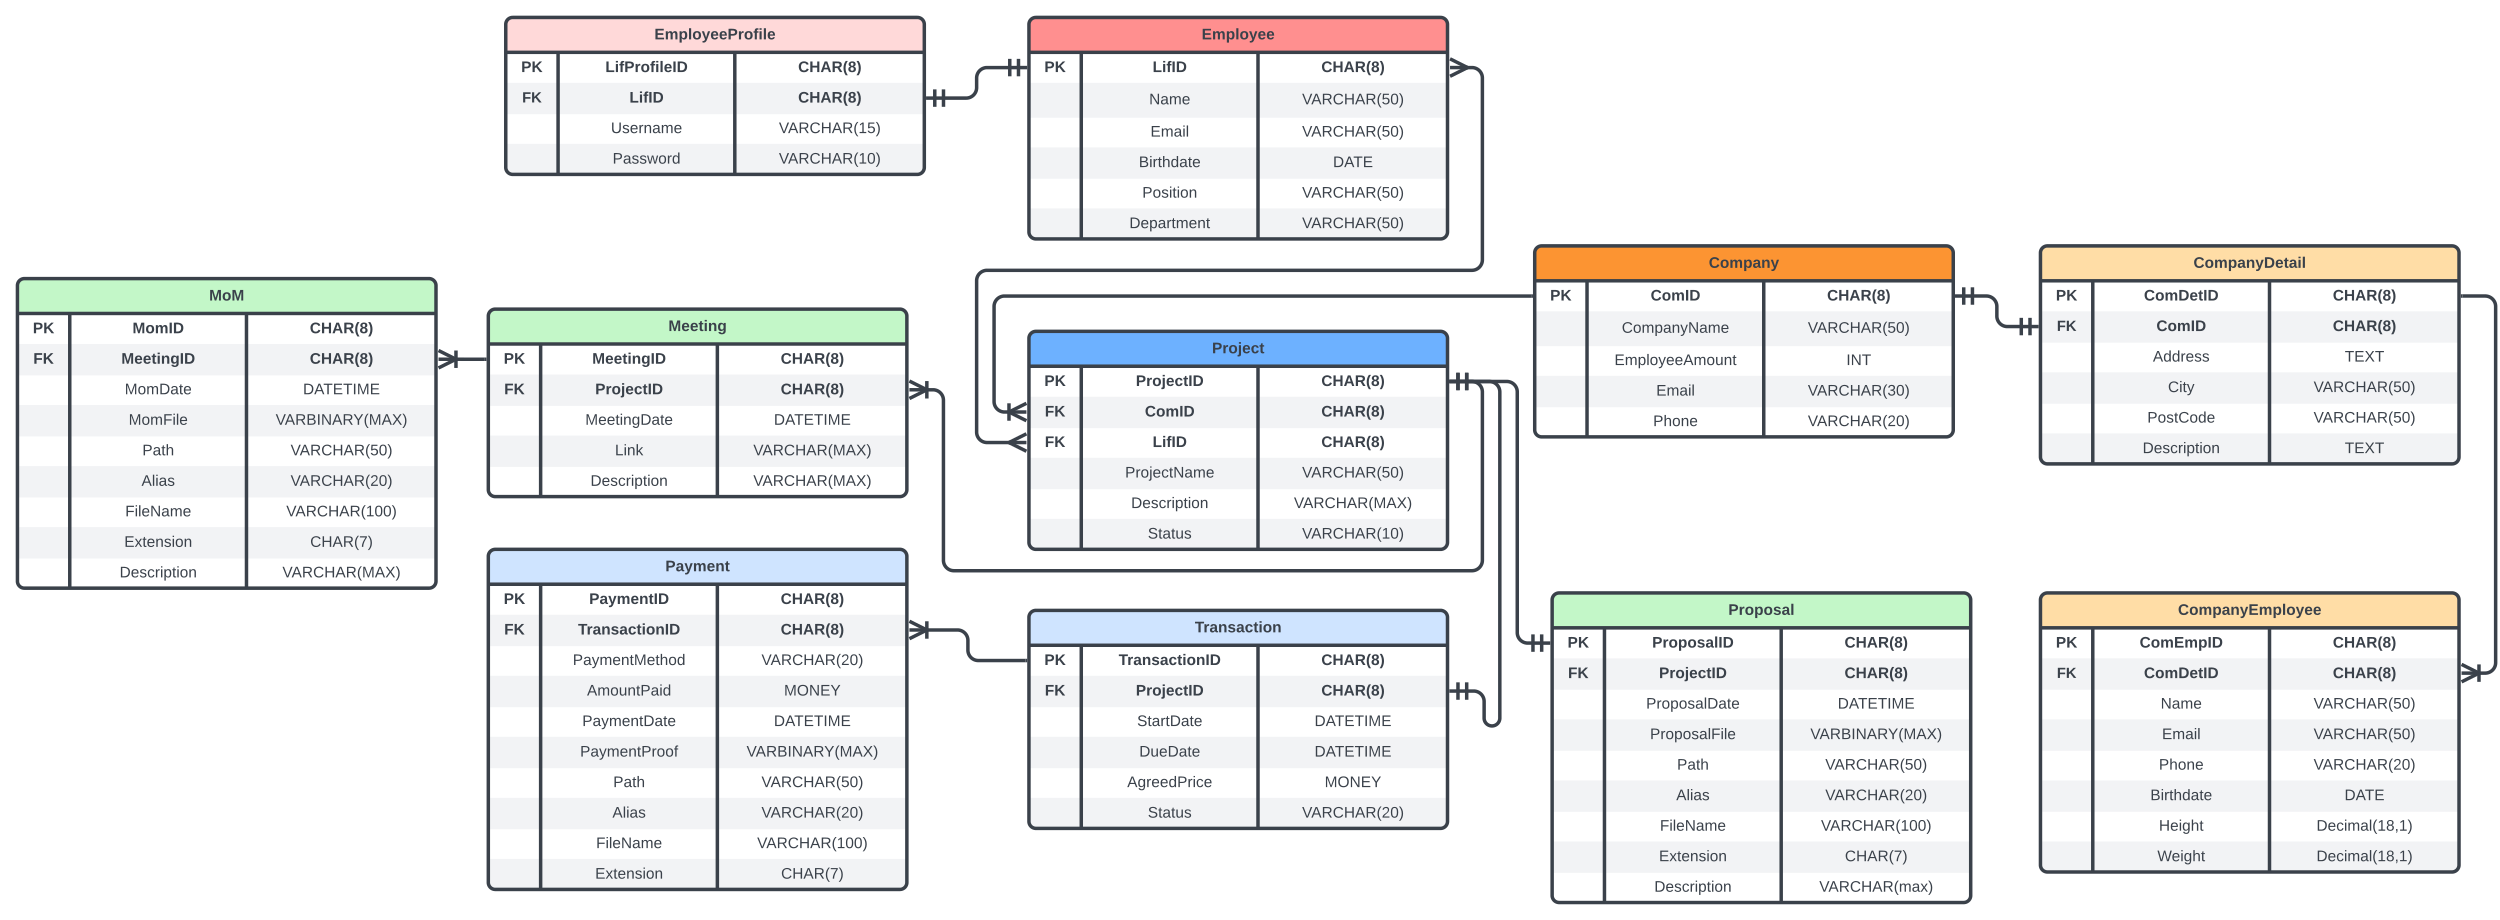 <svg xmlns="http://www.w3.org/2000/svg" xmlns:xlink="http://www.w3.org/1999/xlink" xmlns:lucid="lucid" width="2867" height="1055"><g transform="translate(-20 0)" lucid:page-tab-id="UVi~joS.9sJ5"><path d="M0 0h2910.53v1090.24H0z" fill="#fff"/><path d="M1200 28a8 8 0 0 1 8-8h464a8 8 0 0 1 8 8v238a8 8 0 0 1-8 8h-464a8 8 0 0 1-8-8z" fill="#fff"/><path d="M1200 95v40h480V95M1200 169v36h480v-36M1200 239v27a8 8 0 0 0 8 8h464a8 8 0 0 0 8-8v-27" fill="#f2f3f5"/><path d="M1200 60V28a8 8 0 0 1 8-8h464a8 8 0 0 1 8 8v32" fill="#ff8f8f"/><path d="M1200 28a8 8 0 0 1 8-8h464a8 8 0 0 1 8 8v238a8 8 0 0 1-8 8h-464a8 8 0 0 1-8-8zM1200 60h480M1260 60v214M1462.67 60v214" stroke="#3a414a" stroke-width="4" fill="none"/><use xlink:href="#a" transform="matrix(1,0,0,1,1210,20) translate(188.074 25.156)"/><use xlink:href="#b" transform="matrix(1,0,0,1,1205,62.5) translate(12.679 20.156)"/><use xlink:href="#c" transform="matrix(1,0,0,1,1265,62.5) translate(76.821 20.156)"/><use xlink:href="#d" transform="matrix(1,0,0,1,1467.667,62.5) translate(67.605 20.156)"/><use xlink:href="#e" transform="matrix(1,0,0,1,1205,97.5) translate(25 22.867)"/><use xlink:href="#f" transform="matrix(1,0,0,1,1265,97.5) translate(72.846 22.156)"/><use xlink:href="#g" transform="matrix(1,0,0,1,1467.667,97.5) translate(45.556 22.156)"/><use xlink:href="#h" transform="matrix(1,0,0,1,1265,136.5) translate(74.352 20.156)"/><use xlink:href="#g" transform="matrix(1,0,0,1,1467.667,136.5) translate(45.556 20.156)"/><use xlink:href="#i" transform="matrix(1,0,0,1,1265,171.5) translate(60.994 20.156)"/><use xlink:href="#j" transform="matrix(1,0,0,1,1467.667,171.5) translate(81.012 20.156)"/><use xlink:href="#k" transform="matrix(1,0,0,1,1265,206.5) translate(64.944 20.156)"/><use xlink:href="#g" transform="matrix(1,0,0,1,1467.667,206.5) translate(45.556 20.156)"/><use xlink:href="#l" transform="matrix(1,0,0,1,1265,241.5) translate(50.154 20.156)"/><use xlink:href="#g" transform="matrix(1,0,0,1,1467.667,241.5) translate(45.556 20.156)"/><path d="M1780 290a8 8 0 0 1 8-8h464a8 8 0 0 1 8 8v203a8 8 0 0 1-8 8h-464a8 8 0 0 1-8-8z" fill="#fff"/><path d="M1780 357v40h480v-40M1780 431v36h480v-36" fill="#f2f3f5"/><path d="M1780 322v-32a8 8 0 0 1 8-8h464a8 8 0 0 1 8 8v32" fill="#fc9432"/><path d="M1780 290a8 8 0 0 1 8-8h464a8 8 0 0 1 8 8v203a8 8 0 0 1-8 8h-464a8 8 0 0 1-8-8zM1780 322h480M1840 322v179M2042.67 322v179" stroke="#3a414a" stroke-width="4" fill="none"/><use xlink:href="#m" transform="matrix(1,0,0,1,1790,282) translate(189.605 25.156)"/><use xlink:href="#b" transform="matrix(1,0,0,1,1785,324.5) translate(12.679 20.156)"/><use xlink:href="#n" transform="matrix(1,0,0,1,1845,324.5) translate(67.932 20.156)"/><use xlink:href="#d" transform="matrix(1,0,0,1,2047.667,324.5) translate(67.605 20.156)"/><use xlink:href="#e" transform="matrix(1,0,0,1,1785,359.5) translate(25 22.867)"/><use xlink:href="#o" transform="matrix(1,0,0,1,1845,359.5) translate(34.87 22.156)"/><use xlink:href="#g" transform="matrix(1,0,0,1,2047.667,359.5) translate(45.556 22.156)"/><use xlink:href="#p" transform="matrix(1,0,0,1,1845,398.5) translate(26.451 20.156)"/><use xlink:href="#q" transform="matrix(1,0,0,1,2047.667,398.5) translate(89.728 20.156)"/><use xlink:href="#h" transform="matrix(1,0,0,1,1845,433.5) translate(74.352 20.156)"/><use xlink:href="#r" transform="matrix(1,0,0,1,2047.667,433.5) translate(45.556 20.156)"/><use xlink:href="#s" transform="matrix(1,0,0,1,1845,468.5) translate(70.821 20.156)"/><use xlink:href="#t" transform="matrix(1,0,0,1,2047.667,468.5) translate(45.556 20.156)"/><path d="M600 28a8 8 0 0 1 8-8h464a8 8 0 0 1 8 8v164a8 8 0 0 1-8 8H608a8 8 0 0 1-8-8z" fill="#fff"/><path d="M600 95v36h480V95M600 165v27a8 8 0 0 0 8 8h464a8 8 0 0 0 8-8v-27" fill="#f2f3f5"/><path d="M600 60V28a8 8 0 0 1 8-8h464a8 8 0 0 1 8 8v32" fill="#ffd9d9"/><path d="M600 28a8 8 0 0 1 8-8h464a8 8 0 0 1 8 8v164a8 8 0 0 1-8 8H608a8 8 0 0 1-8-8zM600 60h480M660 60v140M862.67 60v140" stroke="#3a414a" stroke-width="4" fill="none"/><use xlink:href="#u" transform="matrix(1,0,0,1,610,20) translate(160.469 25.156)"/><use xlink:href="#b" transform="matrix(1,0,0,1,605,62.5) translate(12.679 20.156)"/><use xlink:href="#v" transform="matrix(1,0,0,1,665,62.5) translate(49.216 20.156)"/><use xlink:href="#d" transform="matrix(1,0,0,1,867.667,62.5) translate(67.605 20.156)"/><use xlink:href="#w" transform="matrix(1,0,0,1,605,97.5) translate(13.788 19.978)"/><use xlink:href="#c" transform="matrix(1,0,0,1,665,97.5) translate(76.821 20.156)"/><use xlink:href="#d" transform="matrix(1,0,0,1,867.667,97.5) translate(67.605 20.156)"/><use xlink:href="#x" transform="matrix(1,0,0,1,665,132.5) translate(55.586 20.156)"/><use xlink:href="#y" transform="matrix(1,0,0,1,867.667,132.5) translate(45.556 20.156)"/><use xlink:href="#z" transform="matrix(1,0,0,1,665,167.5) translate(57.537 20.156)"/><use xlink:href="#A" transform="matrix(1,0,0,1,867.667,167.5) translate(45.556 20.156)"/><path d="M2360 290a8 8 0 0 1 8-8h464a8 8 0 0 1 8 8v234a8 8 0 0 1-8 8h-464a8 8 0 0 1-8-8z" fill="#fff"/><path d="M2360 357v36h480v-36M2360 427v36h480v-36M2360 497v27a8 8 0 0 0 8 8h464a8 8 0 0 0 8-8v-27" fill="#f2f3f5"/><path d="M2360 322v-32a8 8 0 0 1 8-8h464a8 8 0 0 1 8 8v32" fill="#ffdda6"/><path d="M2360 290a8 8 0 0 1 8-8h464a8 8 0 0 1 8 8v234a8 8 0 0 1-8 8h-464a8 8 0 0 1-8-8zM2360 322h480M2420 322v210M2622.67 322v210" stroke="#3a414a" stroke-width="4" fill="none"/><use xlink:href="#B" transform="matrix(1,0,0,1,2370,282) translate(165.457 25.156)"/><use xlink:href="#b" transform="matrix(1,0,0,1,2365,324.5) translate(12.679 20.156)"/><use xlink:href="#C" transform="matrix(1,0,0,1,2425,324.5) translate(53.66 20.156)"/><use xlink:href="#d" transform="matrix(1,0,0,1,2627.667,324.5) translate(67.605 20.156)"/><use xlink:href="#w" transform="matrix(1,0,0,1,2365,359.5) translate(13.788 19.978)"/><use xlink:href="#n" transform="matrix(1,0,0,1,2425,359.5) translate(67.932 20.156)"/><use xlink:href="#d" transform="matrix(1,0,0,1,2627.667,359.5) translate(67.605 20.156)"/><use xlink:href="#D" transform="matrix(1,0,0,1,2425,394.5) translate(63.932 20.156)"/><use xlink:href="#E" transform="matrix(1,0,0,1,2627.667,394.5) translate(81.333 20.156)"/><use xlink:href="#F" transform="matrix(1,0,0,1,2425,429.5) translate(81.241 20.156)"/><use xlink:href="#g" transform="matrix(1,0,0,1,2627.667,429.5) translate(45.556 20.156)"/><use xlink:href="#G" transform="matrix(1,0,0,1,2425,464.5) translate(57.512 20.156)"/><use xlink:href="#g" transform="matrix(1,0,0,1,2627.667,464.5) translate(45.556 20.156)"/><use xlink:href="#H" transform="matrix(1,0,0,1,2425,499.5) translate(52.154 20.156)"/><use xlink:href="#E" transform="matrix(1,0,0,1,2627.667,499.5) translate(81.333 20.156)"/><path d="M2282 339.48h16a12 12 0 0 1 12 12v11a12 12 0 0 0 12 12h16" stroke="#3a414a" stroke-width="4" fill="none"/><path d="M2272 349.48v-20M2262 339.48h20M2282 349.48v-20M2348 364.5v20M2358 374.5h-20M2338 364.5v20" stroke="#3a414a" stroke-width="4" fill="#fff"/><path d="M1200 708a8 8 0 0 1 8-8h464a8 8 0 0 1 8 8v234a8 8 0 0 1-8 8h-464a8 8 0 0 1-8-8z" fill="#fff"/><path d="M1200 775v36h480v-36M1200 845v36h480v-36M1200 915v27a8 8 0 0 0 8 8h464a8 8 0 0 0 8-8v-27" fill="#f2f3f5"/><path d="M1200 740v-32a8 8 0 0 1 8-8h464a8 8 0 0 1 8 8v32" fill="#cfe4ff"/><path d="M1200 708a8 8 0 0 1 8-8h464a8 8 0 0 1 8 8v234a8 8 0 0 1-8 8h-464a8 8 0 0 1-8-8zM1200 740h480M1260 740v210M1462.67 740v210" stroke="#3a414a" stroke-width="4" fill="none"/><use xlink:href="#I" transform="matrix(1,0,0,1,1210,700) translate(180.247 25.156)"/><use xlink:href="#b" transform="matrix(1,0,0,1,1205,742.5) translate(12.679 20.156)"/><use xlink:href="#J" transform="matrix(1,0,0,1,1265,742.5) translate(37.883 20.156)"/><use xlink:href="#d" transform="matrix(1,0,0,1,1467.667,742.5) translate(67.605 20.156)"/><use xlink:href="#K" transform="matrix(1,0,0,1,1205,777.5) translate(13.198 20.156)"/><use xlink:href="#L" transform="matrix(1,0,0,1,1265,777.5) translate(57.562 20.156)"/><use xlink:href="#d" transform="matrix(1,0,0,1,1467.667,777.5) translate(67.605 20.156)"/><use xlink:href="#M" transform="matrix(1,0,0,1,1265,812.5) translate(59.019 20.156)"/><use xlink:href="#N" transform="matrix(1,0,0,1,1467.667,812.5) translate(59.827 20.156)"/><use xlink:href="#O" transform="matrix(1,0,0,1,1265,847.5) translate(61.488 20.156)"/><use xlink:href="#N" transform="matrix(1,0,0,1,1467.667,847.5) translate(59.827 20.156)"/><use xlink:href="#P" transform="matrix(1,0,0,1,1265,882.5) translate(47.685 20.156)"/><use xlink:href="#Q" transform="matrix(1,0,0,1,1467.667,882.5) translate(71.457 20.156)"/><use xlink:href="#R" transform="matrix(1,0,0,1,1265,917.5) translate(71.315 20.156)"/><use xlink:href="#t" transform="matrix(1,0,0,1,1467.667,917.5) translate(45.556 20.156)"/><path d="M1200 388a8 8 0 0 1 8-8h464a8 8 0 0 1 8 8v234a8 8 0 0 1-8 8h-464a8 8 0 0 1-8-8z" fill="#fff"/><path d="M1200 455v36h480v-36M1200 525v36h480v-36M1200 595v27a8 8 0 0 0 8 8h464a8 8 0 0 0 8-8v-27" fill="#f2f3f5"/><path d="M1200 420v-32a8 8 0 0 1 8-8h464a8 8 0 0 1 8 8v32" fill="#6db1ff"/><path d="M1200 388a8 8 0 0 1 8-8h464a8 8 0 0 1 8 8v234a8 8 0 0 1-8 8h-464a8 8 0 0 1-8-8zM1200 420h480M1260 420v210M1462.67 420v210" stroke="#3a414a" stroke-width="4" fill="none"/><use xlink:href="#S" transform="matrix(1,0,0,1,1210,380) translate(199.926 25.156)"/><use xlink:href="#b" transform="matrix(1,0,0,1,1205,422.5) translate(12.679 20.156)"/><use xlink:href="#L" transform="matrix(1,0,0,1,1265,422.5) translate(57.562 20.156)"/><use xlink:href="#d" transform="matrix(1,0,0,1,1467.667,422.5) translate(67.605 20.156)"/><use xlink:href="#K" transform="matrix(1,0,0,1,1205,457.5) translate(13.198 20.156)"/><use xlink:href="#n" transform="matrix(1,0,0,1,1265,457.5) translate(67.932 20.156)"/><use xlink:href="#d" transform="matrix(1,0,0,1,1467.667,457.5) translate(67.605 20.156)"/><use xlink:href="#K" transform="matrix(1,0,0,1,1205,492.5) translate(13.198 20.156)"/><use xlink:href="#c" transform="matrix(1,0,0,1,1265,492.5) translate(76.821 20.156)"/><use xlink:href="#d" transform="matrix(1,0,0,1,1467.667,492.5) translate(67.605 20.156)"/><use xlink:href="#T" transform="matrix(1,0,0,1,1265,527.5) translate(45.241 20.156)"/><use xlink:href="#g" transform="matrix(1,0,0,1,1467.667,527.5) translate(45.556 20.156)"/><use xlink:href="#H" transform="matrix(1,0,0,1,1265,562.5) translate(52.154 20.156)"/><use xlink:href="#U" transform="matrix(1,0,0,1,1467.667,562.5) translate(36.198 20.156)"/><use xlink:href="#R" transform="matrix(1,0,0,1,1265,597.5) translate(71.315 20.156)"/><use xlink:href="#A" transform="matrix(1,0,0,1,1467.667,597.5) translate(45.556 20.156)"/><path d="M580 362.5a8 8 0 0 1 8-8h464a8 8 0 0 1 8 8v199a8 8 0 0 1-8 8H588a8 8 0 0 1-8-8z" fill="#fff"/><path d="M580 429.5v36h480v-36M580 499.5v36h480v-36" fill="#f2f3f5"/><path d="M580 394.5v-32a8 8 0 0 1 8-8h464a8 8 0 0 1 8 8v32" fill="#c3f7c8"/><path d="M580 362.5a8 8 0 0 1 8-8h464a8 8 0 0 1 8 8v199a8 8 0 0 1-8 8H588a8 8 0 0 1-8-8zM580 394.5h480M640 394.5v175M842.67 394.5v175" stroke="#3a414a" stroke-width="4" fill="none"/><use xlink:href="#V" transform="matrix(1,0,0,1,590,354.5) translate(196.519 25.156)"/><use xlink:href="#b" transform="matrix(1,0,0,1,585,397) translate(12.679 20.156)"/><use xlink:href="#W" transform="matrix(1,0,0,1,645,397) translate(54.154 20.156)"/><use xlink:href="#d" transform="matrix(1,0,0,1,847.667,397) translate(67.605 20.156)"/><use xlink:href="#K" transform="matrix(1,0,0,1,585,432) translate(13.198 20.156)"/><use xlink:href="#L" transform="matrix(1,0,0,1,645,432) translate(57.562 20.156)"/><use xlink:href="#d" transform="matrix(1,0,0,1,847.667,432) translate(67.605 20.156)"/><use xlink:href="#X" transform="matrix(1,0,0,1,645,467) translate(46.204 20.156)"/><use xlink:href="#N" transform="matrix(1,0,0,1,847.667,467) translate(59.827 20.156)"/><use xlink:href="#Y" transform="matrix(1,0,0,1,645,502) translate(80.228 20.156)"/><use xlink:href="#U" transform="matrix(1,0,0,1,847.667,502) translate(36.198 20.156)"/><use xlink:href="#H" transform="matrix(1,0,0,1,645,537) translate(52.154 20.156)"/><use xlink:href="#U" transform="matrix(1,0,0,1,847.667,537) translate(36.198 20.156)"/><path d="M1800 688a8 8 0 0 1 8-8h464a8 8 0 0 1 8 8v339a8 8 0 0 1-8 8h-464a8 8 0 0 1-8-8z" fill="#fff"/><path d="M1800 755v36h480v-36M1800 825v36h480v-36M1800 895v36h480v-36M1800 965v36h480v-36" fill="#f2f3f5"/><path d="M1800 720v-32a8 8 0 0 1 8-8h464a8 8 0 0 1 8 8v32" fill="#c3f7c8"/><path d="M1800 688a8 8 0 0 1 8-8h464a8 8 0 0 1 8 8v339a8 8 0 0 1-8 8h-464a8 8 0 0 1-8-8zM1800 720h480M1860 720v315M2062.67 720v315" stroke="#3a414a" stroke-width="4" fill="none"/><use xlink:href="#Z" transform="matrix(1,0,0,1,1810,680) translate(192.049 25.156)"/><use xlink:href="#b" transform="matrix(1,0,0,1,1805,722.5) translate(12.679 20.156)"/><use xlink:href="#aa" transform="matrix(1,0,0,1,1865,722.5) translate(49.685 20.156)"/><use xlink:href="#d" transform="matrix(1,0,0,1,2067.667,722.5) translate(67.605 20.156)"/><use xlink:href="#K" transform="matrix(1,0,0,1,1805,757.5) translate(13.198 20.156)"/><use xlink:href="#L" transform="matrix(1,0,0,1,1865,757.5) translate(57.562 20.156)"/><use xlink:href="#d" transform="matrix(1,0,0,1,2067.667,757.5) translate(67.605 20.156)"/><use xlink:href="#ab" transform="matrix(1,0,0,1,1865,792.5) translate(42.747 20.156)"/><use xlink:href="#N" transform="matrix(1,0,0,1,2067.667,792.5) translate(59.827 20.156)"/><use xlink:href="#ac" transform="matrix(1,0,0,1,1865,827.5) translate(47.241 20.156)"/><use xlink:href="#ad" transform="matrix(1,0,0,1,2067.667,827.5) translate(28.444 20.156)"/><use xlink:href="#ae" transform="matrix(1,0,0,1,1865,862.5) translate(78.228 20.156)"/><use xlink:href="#g" transform="matrix(1,0,0,1,2067.667,862.5) translate(45.556 20.156)"/><use xlink:href="#af" transform="matrix(1,0,0,1,1865,897.5) translate(77.29 20.156)"/><use xlink:href="#t" transform="matrix(1,0,0,1,2067.667,897.5) translate(45.556 20.156)"/><use xlink:href="#ag" transform="matrix(1,0,0,1,1865,932.5) translate(58.599 20.156)"/><use xlink:href="#ah" transform="matrix(1,0,0,1,2067.667,932.5) translate(40.617 20.156)"/><use xlink:href="#ai" transform="matrix(1,0,0,1,1865,967.5) translate(57.512 20.156)"/><use xlink:href="#aj" transform="matrix(1,0,0,1,2067.667,967.5) translate(68.074 20.156)"/><use xlink:href="#H" transform="matrix(1,0,0,1,1865,1002.5) translate(52.154 20.156)"/><use xlink:href="#ak" transform="matrix(1,0,0,1,2067.667,1002.5) translate(38.667 20.156)"/><path d="M580 638a8 8 0 0 1 8-8h464a8 8 0 0 1 8 8v374a8 8 0 0 1-8 8H588a8 8 0 0 1-8-8z" fill="#fff"/><path d="M580 705v36h480v-36M580 775v36h480v-36M580 845v36h480v-36M580 915v36h480v-36M580 985v27a8 8 0 0 0 8 8h464a8 8 0 0 0 8-8v-27" fill="#f2f3f5"/><path d="M580 670v-32a8 8 0 0 1 8-8h464a8 8 0 0 1 8 8v32" fill="#cfe4ff"/><path d="M580 638a8 8 0 0 1 8-8h464a8 8 0 0 1 8 8v374a8 8 0 0 1-8 8H588a8 8 0 0 1-8-8zM580 670h480M640 670v350M842.67 670v350" stroke="#3a414a" stroke-width="4" fill="none"/><use xlink:href="#al" transform="matrix(1,0,0,1,590,630) translate(193.012 25.156)"/><use xlink:href="#b" transform="matrix(1,0,0,1,585,672.5) translate(12.679 20.156)"/><use xlink:href="#am" transform="matrix(1,0,0,1,645,672.5) translate(50.648 20.156)"/><use xlink:href="#d" transform="matrix(1,0,0,1,847.667,672.5) translate(67.605 20.156)"/><use xlink:href="#K" transform="matrix(1,0,0,1,585,707.5) translate(13.198 20.156)"/><use xlink:href="#J" transform="matrix(1,0,0,1,645,707.5) translate(37.883 20.156)"/><use xlink:href="#d" transform="matrix(1,0,0,1,847.667,707.5) translate(67.605 20.156)"/><use xlink:href="#an" transform="matrix(1,0,0,1,645,742.5) translate(31.858 20.156)"/><use xlink:href="#t" transform="matrix(1,0,0,1,847.667,742.5) translate(45.556 20.156)"/><use xlink:href="#ao" transform="matrix(1,0,0,1,645,777.5) translate(48.154 20.156)"/><use xlink:href="#Q" transform="matrix(1,0,0,1,847.667,777.5) translate(71.457 20.156)"/><use xlink:href="#ap" transform="matrix(1,0,0,1,645,812.5) translate(42.722 20.156)"/><use xlink:href="#N" transform="matrix(1,0,0,1,847.667,812.5) translate(59.827 20.156)"/><use xlink:href="#aq" transform="matrix(1,0,0,1,645,847.5) translate(40.253 20.156)"/><use xlink:href="#ad" transform="matrix(1,0,0,1,847.667,847.5) translate(28.444 20.156)"/><use xlink:href="#ae" transform="matrix(1,0,0,1,645,882.5) translate(78.228 20.156)"/><use xlink:href="#g" transform="matrix(1,0,0,1,847.667,882.5) translate(45.556 20.156)"/><use xlink:href="#af" transform="matrix(1,0,0,1,645,917.5) translate(77.29 20.156)"/><use xlink:href="#t" transform="matrix(1,0,0,1,847.667,917.5) translate(45.556 20.156)"/><use xlink:href="#ag" transform="matrix(1,0,0,1,645,952.5) translate(58.599 20.156)"/><use xlink:href="#ah" transform="matrix(1,0,0,1,847.667,952.5) translate(40.617 20.156)"/><use xlink:href="#ai" transform="matrix(1,0,0,1,645,987.5) translate(57.512 20.156)"/><use xlink:href="#aj" transform="matrix(1,0,0,1,847.667,987.5) translate(68.074 20.156)"/><path d="M40 327.5a8 8 0 0 1 8-8h464a8 8 0 0 1 8 8v339a8 8 0 0 1-8 8H48a8 8 0 0 1-8-8z" fill="#fff"/><path d="M40 394.5v36h480v-36M40 464.5v36h480v-36M40 534.5v36h480v-36M40 604.5v36h480v-36" fill="#f2f3f5"/><path d="M40 359.5v-32a8 8 0 0 1 8-8h464a8 8 0 0 1 8 8v32" fill="#c3f7c8"/><path d="M40 327.5a8 8 0 0 1 8-8h464a8 8 0 0 1 8 8v339a8 8 0 0 1-8 8H48a8 8 0 0 1-8-8zM40 359.5h480M100 359.5v315M302.67 359.5v315" stroke="#3a414a" stroke-width="4" fill="none"/><use xlink:href="#ar" transform="matrix(1,0,0,1,50,319.5) translate(209.827 25.156)"/><use xlink:href="#b" transform="matrix(1,0,0,1,45,362) translate(12.679 20.156)"/><use xlink:href="#as" transform="matrix(1,0,0,1,105,362) translate(66.944 20.156)"/><use xlink:href="#d" transform="matrix(1,0,0,1,307.667,362) translate(67.605 20.156)"/><use xlink:href="#K" transform="matrix(1,0,0,1,45,397) translate(13.198 20.156)"/><use xlink:href="#W" transform="matrix(1,0,0,1,105,397) translate(54.154 20.156)"/><use xlink:href="#d" transform="matrix(1,0,0,1,307.667,397) translate(67.605 20.156)"/><use xlink:href="#at" transform="matrix(1,0,0,1,105,432) translate(58.056 20.156)"/><use xlink:href="#N" transform="matrix(1,0,0,1,307.667,432) translate(59.827 20.156)"/><use xlink:href="#au" transform="matrix(1,0,0,1,105,467) translate(62.549 20.156)"/><use xlink:href="#ad" transform="matrix(1,0,0,1,307.667,467) translate(28.444 20.156)"/><use xlink:href="#ae" transform="matrix(1,0,0,1,105,502) translate(78.228 20.156)"/><use xlink:href="#g" transform="matrix(1,0,0,1,307.667,502) translate(45.556 20.156)"/><use xlink:href="#af" transform="matrix(1,0,0,1,105,537) translate(77.29 20.156)"/><use xlink:href="#t" transform="matrix(1,0,0,1,307.667,537) translate(45.556 20.156)"/><use xlink:href="#ag" transform="matrix(1,0,0,1,105,572) translate(58.599 20.156)"/><use xlink:href="#ah" transform="matrix(1,0,0,1,307.667,572) translate(40.617 20.156)"/><use xlink:href="#ai" transform="matrix(1,0,0,1,105,607) translate(57.512 20.156)"/><use xlink:href="#aj" transform="matrix(1,0,0,1,307.667,607) translate(68.074 20.156)"/><use xlink:href="#H" transform="matrix(1,0,0,1,105,642) translate(52.154 20.156)"/><use xlink:href="#U" transform="matrix(1,0,0,1,307.667,642) translate(36.198 20.156)"/><path d="M2360 688a8 8 0 0 1 8-8h464a8 8 0 0 1 8 8v304a8 8 0 0 1-8 8h-464a8 8 0 0 1-8-8z" fill="#fff"/><path d="M2360 755v36h480v-36M2360 825v36h480v-36M2360 895v36h480v-36M2360 965v27a8 8 0 0 0 8 8h464a8 8 0 0 0 8-8v-27" fill="#f2f3f5"/><path d="M2360 720v-32a8 8 0 0 1 8-8h464a8 8 0 0 1 8 8v32" fill="#ffdda6"/><path d="M2360 688a8 8 0 0 1 8-8h464a8 8 0 0 1 8 8v304a8 8 0 0 1-8 8h-464a8 8 0 0 1-8-8zM2360 720h480M2420 720v280M2622.67 720v280" stroke="#3a414a" stroke-width="4" fill="none"/><use xlink:href="#av" transform="matrix(1,0,0,1,2370,680) translate(147.679 25.156)"/><use xlink:href="#b" transform="matrix(1,0,0,1,2365,722.5) translate(12.679 20.156)"/><use xlink:href="#aw" transform="matrix(1,0,0,1,2425,722.5) translate(48.698 20.156)"/><use xlink:href="#d" transform="matrix(1,0,0,1,2627.667,722.5) translate(67.605 20.156)"/><use xlink:href="#w" transform="matrix(1,0,0,1,2365,757.5) translate(13.788 19.978)"/><use xlink:href="#C" transform="matrix(1,0,0,1,2425,757.5) translate(53.66 20.156)"/><use xlink:href="#d" transform="matrix(1,0,0,1,2627.667,757.5) translate(67.605 20.156)"/><use xlink:href="#f" transform="matrix(1,0,0,1,2425,792.5) translate(72.846 20.156)"/><use xlink:href="#g" transform="matrix(1,0,0,1,2627.667,792.5) translate(45.556 20.156)"/><use xlink:href="#h" transform="matrix(1,0,0,1,2425,827.5) translate(74.352 20.156)"/><use xlink:href="#g" transform="matrix(1,0,0,1,2627.667,827.5) translate(45.556 20.156)"/><use xlink:href="#s" transform="matrix(1,0,0,1,2425,862.5) translate(70.821 20.156)"/><use xlink:href="#t" transform="matrix(1,0,0,1,2627.667,862.5) translate(45.556 20.156)"/><use xlink:href="#i" transform="matrix(1,0,0,1,2425,897.5) translate(60.994 20.156)"/><use xlink:href="#j" transform="matrix(1,0,0,1,2627.667,897.5) translate(81.012 20.156)"/><use xlink:href="#ax" transform="matrix(1,0,0,1,2425,932.5) translate(70.87 20.156)"/><use xlink:href="#ay" transform="matrix(1,0,0,1,2627.667,932.5) translate(48.84 20.156)"/><use xlink:href="#az" transform="matrix(1,0,0,1,2425,967.5) translate(69.068 20.156)"/><use xlink:href="#ay" transform="matrix(1,0,0,1,2627.667,967.5) translate(48.84 20.156)"/><path d="M1178 77.5h-26a12 12 0 0 0-12 12v11a12 12 0 0 1-12 12h-26" stroke="#3a414a" stroke-width="4" fill="none"/><path d="M1188 67.5v20M1198 77.5h-20M1178 67.5v20M1092 122.5v-20M1082 112.5h20M1102 122.5v-20" stroke="#3a414a" stroke-width="4" fill="#fff"/><path d="M1699.65 77.5h8.35a12 12 0 0 1 12 12V298a12 12 0 0 1-12 12h-556a12 12 0 0 0-12 12v173.5a12 12 0 0 0 12 12h28.35" stroke="#3a414a" stroke-width="4" fill="none"/><path d="M1682.9 67.48l20 10-20 10" stroke="#3a414a" stroke-width="4" fill="#fff" fill-opacity="0"/><path d="M1682.9 77.48h20" stroke="#3a414a" stroke-width="4" fill="#fff"/><path d="M1197.1 517.5l-20-10 20-10" stroke="#3a414a" stroke-width="4" fill="#fff" fill-opacity="0"/><path d="M1197.1 507.5h-20" stroke="#3a414a" stroke-width="4" fill="#fff"/><path d="M1776 339.5h-604a12 12 0 0 0-12 12v109a12 12 0 0 0 12 12h6" stroke="#3a414a" stroke-width="4" fill="none"/><path d="M1778 341.5h-2.05v-4h2.05z" stroke="#3a414a" stroke-width=".05" fill="#3a414a"/><path d="M1197.1 482.5l-20-10 20-10" stroke="#3a414a" stroke-width="4" fill="#fff" fill-opacity="0"/><path d="M1197.1 472.5h-20M1177.1 462.5v20" stroke="#3a414a" stroke-width="4" fill="#fff"/><path d="M576 412h-26v-.03h-8" stroke="#3a414a" stroke-width="4" fill="none"/><path d="M578 414h-2.05v-4H578z" stroke="#3a414a" stroke-width=".05" fill="#3a414a"/><path d="M522.9 401.97l20 10-20 10" stroke="#3a414a" stroke-width="4" fill="#fff" fill-opacity="0"/><path d="M522.9 411.97h20M542.9 421.97v-20" stroke="#3a414a" stroke-width="4" fill="#fff"/><path d="M1684 437.48h24a12 12 0 0 1 12 12.02v193a12 12 0 0 1-12 12h-594.06a12 12 0 0 1-12-12V459a12 12 0 0 0-12-12H1082" stroke="#3a414a" stroke-width="4" fill="none"/><path d="M1684.05 435.48v4H1682v-4z" stroke="#3a414a" stroke-width=".05" fill="#3a414a"/><path d="M1062.9 437l20 10-20 10" stroke="#3a414a" stroke-width="4" fill="#fff" fill-opacity="0"/><path d="M1062.9 447h20M1082.9 457v-20" stroke="#3a414a" stroke-width="4" fill="#fff"/><path d="M2844 339.48h26a12 12 0 0 1 12 12v408.46a12 12 0 0 1-12 12h-8" stroke="#3a414a" stroke-width="4" fill="none"/><path d="M2844.05 341.48H2842v-4h2.05z" stroke="#3a414a" stroke-width=".05" fill="#3a414a"/><path d="M2842.9 761.94l20 10-20 10" stroke="#3a414a" stroke-width="4" fill="#fff" fill-opacity="0"/><path d="M2842.9 771.94h20M2862.9 781.94v-20" stroke="#3a414a" stroke-width="4" fill="#fff"/><path d="M1702 437.48h46a12 12 0 0 1 12 12v276a12 12 0 0 0 12 12h6" stroke="#3a414a" stroke-width="4" fill="none"/><path d="M1692 447.48v-20M1682 437.48h20M1702 447.48v-20M1788 727.5v20M1798 737.5h-20M1778 727.5v20" stroke="#3a414a" stroke-width="4" fill="#fff"/><path d="M1702 437.5h26a12 12 0 0 1 12 12v374a9 9 0 0 1-9 9 9 9 0 0 1-9-9v-19a12 12 0 0 0-12-12h-8" stroke="#3a414a" stroke-width="4" fill="none"/><path d="M1692 447.48v-20M1682 437.48h20M1702 447.5v-20M1692 802.5v-20M1682 792.5h20M1702 802.5v-20" stroke="#3a414a" stroke-width="4" fill="#fff"/><path d="M1196 757.5h-54a12 12 0 0 1-12-12v-11.03a12 12 0 0 0-12-12h-36" stroke="#3a414a" stroke-width="4" fill="none"/><path d="M1198 759.5h-2.05v-4h2.05z" stroke="#3a414a" stroke-width=".05" fill="#3a414a"/><path d="M1062.9 712.47l20 10-20 10" stroke="#3a414a" stroke-width="4" fill="#fff" fill-opacity="0"/><path d="M1062.9 722.47h20M1082.9 732.47v-20" stroke="#3a414a" stroke-width="4" fill="#fff"/><defs><path fill="#3a414a" d="M24 0v-248h195v40H76v63h132v40H76v65h150V0H24" id="aA"/><path fill="#3a414a" d="M220-157c-53 9-28 100-34 157h-49v-107c1-27-5-49-29-50C55-147 81-57 75 0H25l-1-190h47c2 12-1 28 3 38 10-53 101-56 108 0 13-22 24-43 59-42 82 1 51 116 57 194h-49v-107c-1-25-5-48-29-50" id="aB"/><path fill="#3a414a" d="M135-194c53 0 70 44 70 98 0 56-19 98-73 100-31 1-45-17-59-34 3 33 2 69 2 105H25l-1-265h48c2 10 0 23 3 31 11-24 29-35 60-35zM114-30c33 0 39-31 40-66 0-38-9-64-40-64-56 0-55 130 0 130" id="aC"/><path fill="#3a414a" d="M25 0v-261h50V0H25" id="aD"/><path fill="#3a414a" d="M110-194c64 0 96 36 96 99 0 64-35 99-97 99-61 0-95-36-95-99 0-62 34-99 96-99zm-1 164c35 0 45-28 45-65 0-40-10-65-43-65-34 0-45 26-45 65 0 36 10 65 43 65" id="aE"/><path fill="#3a414a" d="M123 10C108 53 80 86 19 72V37c35 8 53-11 59-39L3-190h52l48 148c12-52 28-100 44-148h51" id="aF"/><path fill="#3a414a" d="M185-48c-13 30-37 53-82 52C43 2 14-33 14-96s30-98 90-98c62 0 83 45 84 108H66c0 31 8 55 39 56 18 0 30-7 34-22zm-45-69c5-46-57-63-70-21-2 6-4 13-4 21h74" id="aG"/><g id="a"><use transform="matrix(0.049,0,0,0.049,0,0)" xlink:href="#aA"/><use transform="matrix(0.049,0,0,0.049,11.852,0)" xlink:href="#aB"/><use transform="matrix(0.049,0,0,0.049,27.654,0)" xlink:href="#aC"/><use transform="matrix(0.049,0,0,0.049,38.469,0)" xlink:href="#aD"/><use transform="matrix(0.049,0,0,0.049,43.407,0)" xlink:href="#aE"/><use transform="matrix(0.049,0,0,0.049,54.222,0)" xlink:href="#aF"/><use transform="matrix(0.049,0,0,0.049,64.099,0)" xlink:href="#aG"/><use transform="matrix(0.049,0,0,0.049,73.975,0)" xlink:href="#aG"/></g><path fill="#3a414a" d="M24-248c93 1 206-16 204 79-1 75-69 88-152 82V0H24v-248zm52 121c47 0 100 7 100-41 0-47-54-39-100-39v80" id="aH"/><path fill="#3a414a" d="M195 0l-88-114-31 24V0H24v-248h52v113l112-113h60L142-143 257 0h-62" id="aI"/><g id="b"><use transform="matrix(0.049,0,0,0.049,0,0)" xlink:href="#aH"/><use transform="matrix(0.049,0,0,0.049,11.852,0)" xlink:href="#aI"/></g><path fill="#3a414a" d="M24 0v-248h52v208h133V0H24" id="aJ"/><path fill="#3a414a" d="M25-224v-37h50v37H25zM25 0v-190h50V0H25" id="aK"/><path fill="#3a414a" d="M121-226c-27-7-43 5-38 36h38v33H83V0H34v-157H6v-33h28c-9-59 32-81 87-68v32" id="aL"/><path fill="#3a414a" d="M24 0v-248h52V0H24" id="aM"/><path fill="#3a414a" d="M24-248c120-7 223 5 221 122C244-46 201 0 124 0H24v-248zM76-40c74 7 117-18 117-86 0-67-45-88-117-82v168" id="aN"/><g id="c"><use transform="matrix(0.049,0,0,0.049,0,0)" xlink:href="#aJ"/><use transform="matrix(0.049,0,0,0.049,10.815,0)" xlink:href="#aK"/><use transform="matrix(0.049,0,0,0.049,15.753,0)" xlink:href="#aL"/><use transform="matrix(0.049,0,0,0.049,21.63,0)" xlink:href="#aM"/><use transform="matrix(0.049,0,0,0.049,26.568,0)" xlink:href="#aN"/></g><path fill="#3a414a" d="M67-125c0 53 21 87 73 88 37 1 54-22 65-47l45 17C233-25 199 4 140 4 58 4 20-42 15-125 8-235 124-281 211-232c18 10 29 29 36 50l-46 12c-8-25-30-41-62-41-52 0-71 34-72 86" id="aO"/><path fill="#3a414a" d="M186 0v-106H76V0H24v-248h52v99h110v-99h50V0h-50" id="aP"/><path fill="#3a414a" d="M199 0l-22-63H83L61 0H9l90-248h61L250 0h-51zm-33-102l-36-108c-10 38-24 72-36 108h72" id="aQ"/><path fill="#3a414a" d="M240-174c0 40-23 61-54 70L253 0h-59l-57-94H76V0H24v-248c93 4 217-23 216 74zM76-134c48-2 112 12 112-38 0-48-66-32-112-35v73" id="aR"/><path fill="#3a414a" d="M67-93c0 74 22 123 53 168H70C40 30 18-18 18-93s22-123 52-168h50c-32 44-53 94-53 168" id="aS"/><path fill="#3a414a" d="M138-131c27 9 52 24 51 61 0 53-36 74-89 74S11-19 11-69c0-35 22-54 51-61-78-25-46-121 38-121 51 0 83 19 83 66 0 30-18 49-45 54zm-38-16c24 0 32-13 32-36 1-23-11-34-32-34-22 0-33 12-32 34 0 22 9 36 32 36zm1 116c27 0 37-17 37-43 0-25-13-39-39-39-24 0-37 15-37 40 0 27 11 42 39 42" id="aT"/><path fill="#3a414a" d="M102-93c0 74-22 123-52 168H0C30 29 54-18 53-93c0-74-22-123-53-168h50c30 45 52 94 52 168" id="aU"/><g id="d"><use transform="matrix(0.049,0,0,0.049,0,0)" xlink:href="#aO"/><use transform="matrix(0.049,0,0,0.049,12.79,0)" xlink:href="#aP"/><use transform="matrix(0.049,0,0,0.049,25.58,0)" xlink:href="#aQ"/><use transform="matrix(0.049,0,0,0.049,38.37,0)" xlink:href="#aR"/><use transform="matrix(0.049,0,0,0.049,51.16,0)" xlink:href="#aS"/><use transform="matrix(0.049,0,0,0.049,57.037,0)" xlink:href="#aT"/><use transform="matrix(0.049,0,0,0.049,66.914,0)" xlink:href="#aU"/></g><path fill="#3a414a" d="M190 0L58-211 59 0H30v-248h39L202-35l-2-213h31V0h-41" id="aV"/><path fill="#3a414a" d="M141-36C126-15 110 5 73 4 37 3 15-17 15-53c-1-64 63-63 125-63 3-35-9-54-41-54-24 1-41 7-42 31l-33-3c5-37 33-52 76-52 45 0 72 20 72 64v82c-1 20 7 32 28 27v20c-31 9-61-2-59-35zM48-53c0 20 12 33 32 33 41-3 63-29 60-74-43 2-92-5-92 41" id="aW"/><path fill="#3a414a" d="M210-169c-67 3-38 105-44 169h-31v-121c0-29-5-50-35-48C34-165 62-65 56 0H25l-1-190h30c1 10-1 24 2 32 10-44 99-50 107 0 11-21 27-35 58-36 85-2 47 119 55 194h-31v-121c0-29-5-49-35-48" id="aX"/><path fill="#3a414a" d="M100-194c63 0 86 42 84 106H49c0 40 14 67 53 68 26 1 43-12 49-29l28 8c-11 28-37 45-77 45C44 4 14-33 15-96c1-61 26-98 85-98zm52 81c6-60-76-77-97-28-3 7-6 17-6 28h103" id="aY"/><g id="f"><use transform="matrix(0.049,0,0,0.049,0,0)" xlink:href="#aV"/><use transform="matrix(0.049,0,0,0.049,12.79,0)" xlink:href="#aW"/><use transform="matrix(0.049,0,0,0.049,22.667,0)" xlink:href="#aX"/><use transform="matrix(0.049,0,0,0.049,37.432,0)" xlink:href="#aY"/></g><path fill="#3a414a" d="M137 0h-34L2-248h35l83 218 83-218h36" id="aZ"/><path fill="#3a414a" d="M205 0l-28-72H64L36 0H1l101-248h38L239 0h-34zm-38-99l-47-123c-12 45-31 82-46 123h93" id="ba"/><path fill="#3a414a" d="M233-177c-1 41-23 64-60 70L243 0h-38l-65-103H63V0H30v-248c88 3 205-21 203 71zM63-129c60-2 137 13 137-47 0-61-80-42-137-45v92" id="bb"/><path fill="#3a414a" d="M212-179c-10-28-35-45-73-45-59 0-87 40-87 99 0 60 29 101 89 101 43 0 62-24 78-52l27 14C228-24 195 4 139 4 59 4 22-46 18-125c-6-104 99-153 187-111 19 9 31 26 39 46" id="bc"/><path fill="#3a414a" d="M197 0v-115H63V0H30v-248h33v105h134v-105h34V0h-34" id="bd"/><path fill="#3a414a" d="M87 75C49 33 22-17 22-94c0-76 28-126 65-167h31c-38 41-64 92-64 168S80 34 118 75H87" id="be"/><path fill="#3a414a" d="M54-142c48-35 137-8 131 61C196 18 31 33 14-55l32-4c7 23 22 37 52 37 35-1 51-22 54-58 4-55-73-65-99-34H22l8-134h141v27H59" id="bf"/><path fill="#3a414a" d="M101-251c68 0 85 55 85 127S166 4 100 4C33 4 14-52 14-124c0-73 17-127 87-127zm-1 229c47 0 54-49 54-102s-4-102-53-102c-51 0-55 48-55 102 0 53 5 102 54 102" id="bg"/><path fill="#3a414a" d="M33-261c38 41 65 92 65 168S71 34 33 75H2C39 34 66-17 66-93S39-220 2-261h31" id="bh"/><g id="g"><use transform="matrix(0.049,0,0,0.049,0,0)" xlink:href="#aZ"/><use transform="matrix(0.049,0,0,0.049,10.519,0)" xlink:href="#ba"/><use transform="matrix(0.049,0,0,0.049,22.37,0)" xlink:href="#bb"/><use transform="matrix(0.049,0,0,0.049,35.16,0)" xlink:href="#bc"/><use transform="matrix(0.049,0,0,0.049,47.951,0)" xlink:href="#bd"/><use transform="matrix(0.049,0,0,0.049,60.741,0)" xlink:href="#ba"/><use transform="matrix(0.049,0,0,0.049,72.593,0)" xlink:href="#bb"/><use transform="matrix(0.049,0,0,0.049,85.383,0)" xlink:href="#be"/><use transform="matrix(0.049,0,0,0.049,91.259,0)" xlink:href="#bf"/><use transform="matrix(0.049,0,0,0.049,101.136,0)" xlink:href="#bg"/><use transform="matrix(0.049,0,0,0.049,111.012,0)" xlink:href="#bh"/></g><path fill="#3a414a" d="M30 0v-248h187v28H63v79h144v27H63v87h162V0H30" id="bi"/><path fill="#3a414a" d="M24-231v-30h32v30H24zM24 0v-190h32V0H24" id="bj"/><path fill="#3a414a" d="M24 0v-261h32V0H24" id="bk"/><g id="h"><use transform="matrix(0.049,0,0,0.049,0,0)" xlink:href="#bi"/><use transform="matrix(0.049,0,0,0.049,11.852,0)" xlink:href="#aX"/><use transform="matrix(0.049,0,0,0.049,26.617,0)" xlink:href="#aW"/><use transform="matrix(0.049,0,0,0.049,36.494,0)" xlink:href="#bj"/><use transform="matrix(0.049,0,0,0.049,40.395,0)" xlink:href="#bk"/></g><path fill="#3a414a" d="M160-131c35 5 61 23 61 61C221 17 115-2 30 0v-248c76 3 177-17 177 60 0 33-19 50-47 57zm-97-11c50-1 110 9 110-42 0-47-63-36-110-37v79zm0 115c55-2 124 14 124-45 0-56-70-42-124-44v89" id="bl"/><path fill="#3a414a" d="M114-163C36-179 61-72 57 0H25l-1-190h30c1 12-1 29 2 39 6-27 23-49 58-41v29" id="bm"/><path fill="#3a414a" d="M59-47c-2 24 18 29 38 22v24C64 9 27 4 27-40v-127H5v-23h24l9-43h21v43h35v23H59v120" id="bn"/><path fill="#3a414a" d="M106-169C34-169 62-67 57 0H25v-261h32l-1 103c12-21 28-36 61-36 89 0 53 116 60 194h-32v-121c2-32-8-49-39-48" id="bo"/><path fill="#3a414a" d="M85-194c31 0 48 13 60 33l-1-100h32l1 261h-30c-2-10 0-23-3-31C134-8 116 4 85 4 32 4 16-35 15-94c0-66 23-100 70-100zm9 24c-40 0-46 34-46 75 0 40 6 74 45 74 42 0 51-32 51-76 0-42-9-74-50-73" id="bp"/><g id="i"><use transform="matrix(0.049,0,0,0.049,0,0)" xlink:href="#bl"/><use transform="matrix(0.049,0,0,0.049,11.852,0)" xlink:href="#bj"/><use transform="matrix(0.049,0,0,0.049,15.753,0)" xlink:href="#bm"/><use transform="matrix(0.049,0,0,0.049,21.63,0)" xlink:href="#bn"/><use transform="matrix(0.049,0,0,0.049,26.568,0)" xlink:href="#bo"/><use transform="matrix(0.049,0,0,0.049,36.444,0)" xlink:href="#bp"/><use transform="matrix(0.049,0,0,0.049,46.321,0)" xlink:href="#aW"/><use transform="matrix(0.049,0,0,0.049,56.198,0)" xlink:href="#bn"/><use transform="matrix(0.049,0,0,0.049,61.136,0)" xlink:href="#aY"/></g><path fill="#3a414a" d="M30-248c118-7 216 8 213 122C240-48 200 0 122 0H30v-248zM63-27c89 8 146-16 146-99s-60-101-146-95v194" id="bq"/><path fill="#3a414a" d="M127-220V0H93v-220H8v-28h204v28h-85" id="br"/><g id="j"><use transform="matrix(0.049,0,0,0.049,0,0)" xlink:href="#bq"/><use transform="matrix(0.049,0,0,0.049,12.79,0)" xlink:href="#ba"/><use transform="matrix(0.049,0,0,0.049,23.309,0)" xlink:href="#br"/><use transform="matrix(0.049,0,0,0.049,34.123,0)" xlink:href="#bi"/></g><path fill="#3a414a" d="M30-248c87 1 191-15 191 75 0 78-77 80-158 76V0H30v-248zm33 125c57 0 124 11 124-50 0-59-68-47-124-48v98" id="bs"/><path fill="#3a414a" d="M100-194c62-1 85 37 85 99 1 63-27 99-86 99S16-35 15-95c0-66 28-99 85-99zM99-20c44 1 53-31 53-75 0-43-8-75-51-75s-53 32-53 75 10 74 51 75" id="bt"/><path fill="#3a414a" d="M135-143c-3-34-86-38-87 0 15 53 115 12 119 90S17 21 10-45l28-5c4 36 97 45 98 0-10-56-113-15-118-90-4-57 82-63 122-42 12 7 21 19 24 35" id="bu"/><path fill="#3a414a" d="M117-194c89-4 53 116 60 194h-32v-121c0-31-8-49-39-48C34-167 62-67 57 0H25l-1-190h30c1 10-1 24 2 32 11-22 29-35 61-36" id="bv"/><g id="k"><use transform="matrix(0.049,0,0,0.049,0,0)" xlink:href="#bs"/><use transform="matrix(0.049,0,0,0.049,11.852,0)" xlink:href="#bt"/><use transform="matrix(0.049,0,0,0.049,21.728,0)" xlink:href="#bu"/><use transform="matrix(0.049,0,0,0.049,30.617,0)" xlink:href="#bj"/><use transform="matrix(0.049,0,0,0.049,34.519,0)" xlink:href="#bn"/><use transform="matrix(0.049,0,0,0.049,39.457,0)" xlink:href="#bj"/><use transform="matrix(0.049,0,0,0.049,43.358,0)" xlink:href="#bt"/><use transform="matrix(0.049,0,0,0.049,53.235,0)" xlink:href="#bv"/></g><path fill="#3a414a" d="M115-194c55 1 70 41 70 98S169 2 115 4C84 4 66-9 55-30l1 105H24l-1-265h31l2 30c10-21 28-34 59-34zm-8 174c40 0 45-34 45-75s-6-73-45-74c-42 0-51 32-51 76 0 43 10 73 51 73" id="bw"/><g id="l"><use transform="matrix(0.049,0,0,0.049,0,0)" xlink:href="#bq"/><use transform="matrix(0.049,0,0,0.049,12.79,0)" xlink:href="#aY"/><use transform="matrix(0.049,0,0,0.049,22.667,0)" xlink:href="#bw"/><use transform="matrix(0.049,0,0,0.049,32.543,0)" xlink:href="#aW"/><use transform="matrix(0.049,0,0,0.049,42.42,0)" xlink:href="#bm"/><use transform="matrix(0.049,0,0,0.049,48.296,0)" xlink:href="#bn"/><use transform="matrix(0.049,0,0,0.049,53.235,0)" xlink:href="#aX"/><use transform="matrix(0.049,0,0,0.049,68,0)" xlink:href="#aY"/><use transform="matrix(0.049,0,0,0.049,77.877,0)" xlink:href="#bv"/><use transform="matrix(0.049,0,0,0.049,87.753,0)" xlink:href="#bn"/></g><path fill="#3a414a" d="M133-34C117-15 103 5 69 4 32 3 11-16 11-54c-1-60 55-63 116-61 1-26-3-47-28-47-18 1-26 9-28 27l-52-2c7-38 36-58 82-57s74 22 75 68l1 82c-1 14 12 18 25 15v27c-30 8-71 5-69-32zm-48 3c29 0 43-24 42-57-32 0-66-3-65 30 0 17 8 27 23 27" id="bx"/><path fill="#3a414a" d="M135-194c87-1 58 113 63 194h-50c-7-57 23-157-34-157-59 0-34 97-39 157H25l-1-190h47c2 12-1 28 3 38 12-26 28-41 61-42" id="by"/><g id="m"><use transform="matrix(0.049,0,0,0.049,0,0)" xlink:href="#aO"/><use transform="matrix(0.049,0,0,0.049,12.79,0)" xlink:href="#aE"/><use transform="matrix(0.049,0,0,0.049,23.605,0)" xlink:href="#aB"/><use transform="matrix(0.049,0,0,0.049,39.407,0)" xlink:href="#aC"/><use transform="matrix(0.049,0,0,0.049,50.222,0)" xlink:href="#bx"/><use transform="matrix(0.049,0,0,0.049,60.099,0)" xlink:href="#by"/><use transform="matrix(0.049,0,0,0.049,70.914,0)" xlink:href="#aF"/></g><g id="n"><use transform="matrix(0.049,0,0,0.049,0,0)" xlink:href="#aO"/><use transform="matrix(0.049,0,0,0.049,12.79,0)" xlink:href="#aE"/><use transform="matrix(0.049,0,0,0.049,23.605,0)" xlink:href="#aB"/><use transform="matrix(0.049,0,0,0.049,39.407,0)" xlink:href="#aM"/><use transform="matrix(0.049,0,0,0.049,44.346,0)" xlink:href="#aN"/></g><path fill="#3a414a" d="M179-190L93 31C79 59 56 82 12 73V49c39 6 53-20 64-50L1-190h34L92-34l54-156h33" id="bz"/><g id="o"><use transform="matrix(0.049,0,0,0.049,0,0)" xlink:href="#bc"/><use transform="matrix(0.049,0,0,0.049,12.79,0)" xlink:href="#bt"/><use transform="matrix(0.049,0,0,0.049,22.667,0)" xlink:href="#aX"/><use transform="matrix(0.049,0,0,0.049,37.432,0)" xlink:href="#bw"/><use transform="matrix(0.049,0,0,0.049,47.309,0)" xlink:href="#aW"/><use transform="matrix(0.049,0,0,0.049,57.185,0)" xlink:href="#bv"/><use transform="matrix(0.049,0,0,0.049,67.062,0)" xlink:href="#bz"/><use transform="matrix(0.049,0,0,0.049,75.951,0)" xlink:href="#aV"/><use transform="matrix(0.049,0,0,0.049,88.741,0)" xlink:href="#aW"/><use transform="matrix(0.049,0,0,0.049,98.617,0)" xlink:href="#aX"/><use transform="matrix(0.049,0,0,0.049,113.383,0)" xlink:href="#aY"/></g><path fill="#3a414a" d="M84 4C-5 8 30-112 23-190h32v120c0 31 7 50 39 49 72-2 45-101 50-169h31l1 190h-30c-1-10 1-25-2-33-11 22-28 36-60 37" id="bA"/><g id="p"><use transform="matrix(0.049,0,0,0.049,0,0)" xlink:href="#bi"/><use transform="matrix(0.049,0,0,0.049,11.852,0)" xlink:href="#aX"/><use transform="matrix(0.049,0,0,0.049,26.617,0)" xlink:href="#bw"/><use transform="matrix(0.049,0,0,0.049,36.494,0)" xlink:href="#bk"/><use transform="matrix(0.049,0,0,0.049,40.395,0)" xlink:href="#bt"/><use transform="matrix(0.049,0,0,0.049,50.272,0)" xlink:href="#bz"/><use transform="matrix(0.049,0,0,0.049,59.16,0)" xlink:href="#aY"/><use transform="matrix(0.049,0,0,0.049,69.037,0)" xlink:href="#aY"/><use transform="matrix(0.049,0,0,0.049,78.914,0)" xlink:href="#ba"/><use transform="matrix(0.049,0,0,0.049,90.765,0)" xlink:href="#aX"/><use transform="matrix(0.049,0,0,0.049,105.531,0)" xlink:href="#bt"/><use transform="matrix(0.049,0,0,0.049,115.407,0)" xlink:href="#bA"/><use transform="matrix(0.049,0,0,0.049,125.284,0)" xlink:href="#bv"/><use transform="matrix(0.049,0,0,0.049,135.16,0)" xlink:href="#bn"/></g><path fill="#3a414a" d="M33 0v-248h34V0H33" id="bB"/><g id="q"><use transform="matrix(0.049,0,0,0.049,0,0)" xlink:href="#bB"/><use transform="matrix(0.049,0,0,0.049,4.938,0)" xlink:href="#aV"/><use transform="matrix(0.049,0,0,0.049,17.728,0)" xlink:href="#br"/></g><path fill="#3a414a" d="M126-127c33 6 58 20 58 59 0 88-139 92-164 29-3-8-5-16-6-25l32-3c6 27 21 44 54 44 32 0 52-15 52-46 0-38-36-46-79-43v-28c39 1 72-4 72-42 0-27-17-43-46-43-28 0-47 15-49 41l-32-3c6-42 35-63 81-64 48-1 79 21 79 65 0 36-21 52-52 59" id="bC"/><g id="r"><use transform="matrix(0.049,0,0,0.049,0,0)" xlink:href="#aZ"/><use transform="matrix(0.049,0,0,0.049,10.519,0)" xlink:href="#ba"/><use transform="matrix(0.049,0,0,0.049,22.37,0)" xlink:href="#bb"/><use transform="matrix(0.049,0,0,0.049,35.16,0)" xlink:href="#bc"/><use transform="matrix(0.049,0,0,0.049,47.951,0)" xlink:href="#bd"/><use transform="matrix(0.049,0,0,0.049,60.741,0)" xlink:href="#ba"/><use transform="matrix(0.049,0,0,0.049,72.593,0)" xlink:href="#bb"/><use transform="matrix(0.049,0,0,0.049,85.383,0)" xlink:href="#be"/><use transform="matrix(0.049,0,0,0.049,91.259,0)" xlink:href="#bC"/><use transform="matrix(0.049,0,0,0.049,101.136,0)" xlink:href="#bg"/><use transform="matrix(0.049,0,0,0.049,111.012,0)" xlink:href="#bh"/></g><g id="s"><use transform="matrix(0.049,0,0,0.049,0,0)" xlink:href="#bs"/><use transform="matrix(0.049,0,0,0.049,11.852,0)" xlink:href="#bo"/><use transform="matrix(0.049,0,0,0.049,21.728,0)" xlink:href="#bt"/><use transform="matrix(0.049,0,0,0.049,31.605,0)" xlink:href="#bv"/><use transform="matrix(0.049,0,0,0.049,41.481,0)" xlink:href="#aY"/></g><path fill="#3a414a" d="M101-251c82-7 93 87 43 132L82-64C71-53 59-42 53-27h129V0H18c2-99 128-94 128-182 0-28-16-43-45-43s-46 15-49 41l-32-3c6-41 34-60 81-64" id="bD"/><g id="t"><use transform="matrix(0.049,0,0,0.049,0,0)" xlink:href="#aZ"/><use transform="matrix(0.049,0,0,0.049,10.519,0)" xlink:href="#ba"/><use transform="matrix(0.049,0,0,0.049,22.37,0)" xlink:href="#bb"/><use transform="matrix(0.049,0,0,0.049,35.16,0)" xlink:href="#bc"/><use transform="matrix(0.049,0,0,0.049,47.951,0)" xlink:href="#bd"/><use transform="matrix(0.049,0,0,0.049,60.741,0)" xlink:href="#ba"/><use transform="matrix(0.049,0,0,0.049,72.593,0)" xlink:href="#bb"/><use transform="matrix(0.049,0,0,0.049,85.383,0)" xlink:href="#be"/><use transform="matrix(0.049,0,0,0.049,91.259,0)" xlink:href="#bD"/><use transform="matrix(0.049,0,0,0.049,101.136,0)" xlink:href="#bg"/><use transform="matrix(0.049,0,0,0.049,111.012,0)" xlink:href="#bh"/></g><path fill="#3a414a" d="M135-150c-39-12-60 13-60 57V0H25l-1-190h47c2 13-1 29 3 40 6-28 27-53 61-41v41" id="bE"/><g id="u"><use transform="matrix(0.049,0,0,0.049,0,0)" xlink:href="#aA"/><use transform="matrix(0.049,0,0,0.049,11.852,0)" xlink:href="#aB"/><use transform="matrix(0.049,0,0,0.049,27.654,0)" xlink:href="#aC"/><use transform="matrix(0.049,0,0,0.049,38.469,0)" xlink:href="#aD"/><use transform="matrix(0.049,0,0,0.049,43.407,0)" xlink:href="#aE"/><use transform="matrix(0.049,0,0,0.049,54.222,0)" xlink:href="#aF"/><use transform="matrix(0.049,0,0,0.049,64.099,0)" xlink:href="#aG"/><use transform="matrix(0.049,0,0,0.049,73.975,0)" xlink:href="#aG"/><use transform="matrix(0.049,0,0,0.049,83.852,0)" xlink:href="#aH"/><use transform="matrix(0.049,0,0,0.049,95.704,0)" xlink:href="#bE"/><use transform="matrix(0.049,0,0,0.049,102.617,0)" xlink:href="#aE"/><use transform="matrix(0.049,0,0,0.049,113.432,0)" xlink:href="#aL"/><use transform="matrix(0.049,0,0,0.049,119.309,0)" xlink:href="#aK"/><use transform="matrix(0.049,0,0,0.049,124.247,0)" xlink:href="#aD"/><use transform="matrix(0.049,0,0,0.049,129.185,0)" xlink:href="#aG"/></g><g id="v"><use transform="matrix(0.049,0,0,0.049,0,0)" xlink:href="#aJ"/><use transform="matrix(0.049,0,0,0.049,10.815,0)" xlink:href="#aK"/><use transform="matrix(0.049,0,0,0.049,15.753,0)" xlink:href="#aL"/><use transform="matrix(0.049,0,0,0.049,21.63,0)" xlink:href="#aH"/><use transform="matrix(0.049,0,0,0.049,33.481,0)" xlink:href="#bE"/><use transform="matrix(0.049,0,0,0.049,40.395,0)" xlink:href="#aE"/><use transform="matrix(0.049,0,0,0.049,51.21,0)" xlink:href="#aL"/><use transform="matrix(0.049,0,0,0.049,57.086,0)" xlink:href="#aK"/><use transform="matrix(0.049,0,0,0.049,62.025,0)" xlink:href="#aD"/><use transform="matrix(0.049,0,0,0.049,66.963,0)" xlink:href="#aG"/><use transform="matrix(0.049,0,0,0.049,76.84,0)" xlink:href="#aM"/><use transform="matrix(0.049,0,0,0.049,81.778,0)" xlink:href="#aN"/></g><path fill="#3a414a" d="M76-208v77h127v40H76V0H24v-248h183v40H76" id="bF"/><g id="w"><use transform="matrix(0.047,0,0,0.047,0,0)" xlink:href="#bF"/><use transform="matrix(0.047,0,0,0.047,10.274,0)" xlink:href="#aI"/></g><path fill="#3a414a" d="M232-93c-1 65-40 97-104 97C67 4 28-28 28-90v-158h33c8 89-33 224 67 224 102 0 64-133 71-224h33v155" id="bG"/><g id="x"><use transform="matrix(0.049,0,0,0.049,0,0)" xlink:href="#bG"/><use transform="matrix(0.049,0,0,0.049,12.79,0)" xlink:href="#bu"/><use transform="matrix(0.049,0,0,0.049,21.679,0)" xlink:href="#aY"/><use transform="matrix(0.049,0,0,0.049,31.556,0)" xlink:href="#bm"/><use transform="matrix(0.049,0,0,0.049,37.432,0)" xlink:href="#bv"/><use transform="matrix(0.049,0,0,0.049,47.309,0)" xlink:href="#aW"/><use transform="matrix(0.049,0,0,0.049,57.185,0)" xlink:href="#aX"/><use transform="matrix(0.049,0,0,0.049,71.951,0)" xlink:href="#aY"/></g><path fill="#3a414a" d="M27 0v-27h64v-190l-56 39v-29l58-41h29v221h61V0H27" id="bH"/><g id="y"><use transform="matrix(0.049,0,0,0.049,0,0)" xlink:href="#aZ"/><use transform="matrix(0.049,0,0,0.049,10.519,0)" xlink:href="#ba"/><use transform="matrix(0.049,0,0,0.049,22.37,0)" xlink:href="#bb"/><use transform="matrix(0.049,0,0,0.049,35.16,0)" xlink:href="#bc"/><use transform="matrix(0.049,0,0,0.049,47.951,0)" xlink:href="#bd"/><use transform="matrix(0.049,0,0,0.049,60.741,0)" xlink:href="#ba"/><use transform="matrix(0.049,0,0,0.049,72.593,0)" xlink:href="#bb"/><use transform="matrix(0.049,0,0,0.049,85.383,0)" xlink:href="#be"/><use transform="matrix(0.049,0,0,0.049,91.259,0)" xlink:href="#bH"/><use transform="matrix(0.049,0,0,0.049,101.136,0)" xlink:href="#bf"/><use transform="matrix(0.049,0,0,0.049,111.012,0)" xlink:href="#bh"/></g><path fill="#3a414a" d="M206 0h-36l-40-164L89 0H53L-1-190h32L70-26l43-164h34l41 164 42-164h31" id="bI"/><g id="z"><use transform="matrix(0.049,0,0,0.049,0,0)" xlink:href="#bs"/><use transform="matrix(0.049,0,0,0.049,11.852,0)" xlink:href="#aW"/><use transform="matrix(0.049,0,0,0.049,21.728,0)" xlink:href="#bu"/><use transform="matrix(0.049,0,0,0.049,30.617,0)" xlink:href="#bu"/><use transform="matrix(0.049,0,0,0.049,39.506,0)" xlink:href="#bI"/><use transform="matrix(0.049,0,0,0.049,52.296,0)" xlink:href="#bt"/><use transform="matrix(0.049,0,0,0.049,62.173,0)" xlink:href="#bm"/><use transform="matrix(0.049,0,0,0.049,68.049,0)" xlink:href="#bp"/></g><g id="A"><use transform="matrix(0.049,0,0,0.049,0,0)" xlink:href="#aZ"/><use transform="matrix(0.049,0,0,0.049,10.519,0)" xlink:href="#ba"/><use transform="matrix(0.049,0,0,0.049,22.37,0)" xlink:href="#bb"/><use transform="matrix(0.049,0,0,0.049,35.16,0)" xlink:href="#bc"/><use transform="matrix(0.049,0,0,0.049,47.951,0)" xlink:href="#bd"/><use transform="matrix(0.049,0,0,0.049,60.741,0)" xlink:href="#ba"/><use transform="matrix(0.049,0,0,0.049,72.593,0)" xlink:href="#bb"/><use transform="matrix(0.049,0,0,0.049,85.383,0)" xlink:href="#be"/><use transform="matrix(0.049,0,0,0.049,91.259,0)" xlink:href="#bH"/><use transform="matrix(0.049,0,0,0.049,101.136,0)" xlink:href="#bg"/><use transform="matrix(0.049,0,0,0.049,111.012,0)" xlink:href="#bh"/></g><path fill="#3a414a" d="M115-3C79 11 28 4 28-45v-112H4v-33h27l15-45h31v45h36v33H77v99c-1 23 16 31 38 25v30" id="bJ"/><g id="B"><use transform="matrix(0.049,0,0,0.049,0,0)" xlink:href="#aO"/><use transform="matrix(0.049,0,0,0.049,12.79,0)" xlink:href="#aE"/><use transform="matrix(0.049,0,0,0.049,23.605,0)" xlink:href="#aB"/><use transform="matrix(0.049,0,0,0.049,39.407,0)" xlink:href="#aC"/><use transform="matrix(0.049,0,0,0.049,50.222,0)" xlink:href="#bx"/><use transform="matrix(0.049,0,0,0.049,60.099,0)" xlink:href="#by"/><use transform="matrix(0.049,0,0,0.049,70.914,0)" xlink:href="#aF"/><use transform="matrix(0.049,0,0,0.049,80.79,0)" xlink:href="#aN"/><use transform="matrix(0.049,0,0,0.049,93.58,0)" xlink:href="#aG"/><use transform="matrix(0.049,0,0,0.049,103.457,0)" xlink:href="#bJ"/><use transform="matrix(0.049,0,0,0.049,109.333,0)" xlink:href="#bx"/><use transform="matrix(0.049,0,0,0.049,119.21,0)" xlink:href="#aK"/><use transform="matrix(0.049,0,0,0.049,124.148,0)" xlink:href="#aD"/></g><g id="C"><use transform="matrix(0.049,0,0,0.049,0,0)" xlink:href="#aO"/><use transform="matrix(0.049,0,0,0.049,12.79,0)" xlink:href="#aE"/><use transform="matrix(0.049,0,0,0.049,23.605,0)" xlink:href="#aB"/><use transform="matrix(0.049,0,0,0.049,39.407,0)" xlink:href="#aN"/><use transform="matrix(0.049,0,0,0.049,52.198,0)" xlink:href="#aG"/><use transform="matrix(0.049,0,0,0.049,62.074,0)" xlink:href="#bJ"/><use transform="matrix(0.049,0,0,0.049,67.951,0)" xlink:href="#aM"/><use transform="matrix(0.049,0,0,0.049,72.889,0)" xlink:href="#aN"/></g><g id="D"><use transform="matrix(0.049,0,0,0.049,0,0)" xlink:href="#ba"/><use transform="matrix(0.049,0,0,0.049,11.852,0)" xlink:href="#bp"/><use transform="matrix(0.049,0,0,0.049,21.728,0)" xlink:href="#bp"/><use transform="matrix(0.049,0,0,0.049,31.605,0)" xlink:href="#bm"/><use transform="matrix(0.049,0,0,0.049,37.481,0)" xlink:href="#aY"/><use transform="matrix(0.049,0,0,0.049,47.358,0)" xlink:href="#bu"/><use transform="matrix(0.049,0,0,0.049,56.247,0)" xlink:href="#bu"/></g><path fill="#3a414a" d="M195 0l-74-108L45 0H8l94-129-87-119h37l69 98 67-98h37l-84 118L233 0h-38" id="bK"/><g id="E"><use transform="matrix(0.049,0,0,0.049,0,0)" xlink:href="#br"/><use transform="matrix(0.049,0,0,0.049,10.815,0)" xlink:href="#bi"/><use transform="matrix(0.049,0,0,0.049,22.667,0)" xlink:href="#bK"/><use transform="matrix(0.049,0,0,0.049,34.519,0)" xlink:href="#br"/></g><g id="F"><use transform="matrix(0.049,0,0,0.049,0,0)" xlink:href="#bc"/><use transform="matrix(0.049,0,0,0.049,12.79,0)" xlink:href="#bj"/><use transform="matrix(0.049,0,0,0.049,16.691,0)" xlink:href="#bn"/><use transform="matrix(0.049,0,0,0.049,21.63,0)" xlink:href="#bz"/></g><g id="G"><use transform="matrix(0.049,0,0,0.049,0,0)" xlink:href="#bs"/><use transform="matrix(0.049,0,0,0.049,11.852,0)" xlink:href="#bt"/><use transform="matrix(0.049,0,0,0.049,21.728,0)" xlink:href="#bu"/><use transform="matrix(0.049,0,0,0.049,30.617,0)" xlink:href="#bn"/><use transform="matrix(0.049,0,0,0.049,35.556,0)" xlink:href="#bc"/><use transform="matrix(0.049,0,0,0.049,48.346,0)" xlink:href="#bt"/><use transform="matrix(0.049,0,0,0.049,58.222,0)" xlink:href="#bp"/><use transform="matrix(0.049,0,0,0.049,68.099,0)" xlink:href="#aY"/></g><path fill="#3a414a" d="M96-169c-40 0-48 33-48 73s9 75 48 75c24 0 41-14 43-38l32 2c-6 37-31 61-74 61-59 0-76-41-82-99-10-93 101-131 147-64 4 7 5 14 7 22l-32 3c-4-21-16-35-41-35" id="bL"/><g id="H"><use transform="matrix(0.049,0,0,0.049,0,0)" xlink:href="#bq"/><use transform="matrix(0.049,0,0,0.049,12.79,0)" xlink:href="#aY"/><use transform="matrix(0.049,0,0,0.049,22.667,0)" xlink:href="#bu"/><use transform="matrix(0.049,0,0,0.049,31.556,0)" xlink:href="#bL"/><use transform="matrix(0.049,0,0,0.049,40.444,0)" xlink:href="#bm"/><use transform="matrix(0.049,0,0,0.049,46.321,0)" xlink:href="#bj"/><use transform="matrix(0.049,0,0,0.049,50.222,0)" xlink:href="#bw"/><use transform="matrix(0.049,0,0,0.049,60.099,0)" xlink:href="#bn"/><use transform="matrix(0.049,0,0,0.049,65.037,0)" xlink:href="#bj"/><use transform="matrix(0.049,0,0,0.049,68.938,0)" xlink:href="#bt"/><use transform="matrix(0.049,0,0,0.049,78.815,0)" xlink:href="#bv"/></g><path fill="#3a414a" d="M136-208V0H84v-208H4v-40h212v40h-80" id="bM"/><path fill="#3a414a" d="M137-138c1-29-70-34-71-4 15 46 118 7 119 86 1 83-164 76-172 9l43-7c4 19 20 25 44 25 33 8 57-30 24-41C81-84 22-81 20-136c-2-80 154-74 161-7" id="bN"/><path fill="#3a414a" d="M190-63c-7 42-38 67-86 67-59 0-84-38-90-98-12-110 154-137 174-36l-49 2c-2-19-15-32-35-32-30 0-35 28-38 64-6 74 65 87 74 30" id="bO"/><g id="I"><use transform="matrix(0.049,0,0,0.049,0,0)" xlink:href="#bM"/><use transform="matrix(0.049,0,0,0.049,9.827,0)" xlink:href="#bE"/><use transform="matrix(0.049,0,0,0.049,16.741,0)" xlink:href="#bx"/><use transform="matrix(0.049,0,0,0.049,26.617,0)" xlink:href="#by"/><use transform="matrix(0.049,0,0,0.049,37.432,0)" xlink:href="#bN"/><use transform="matrix(0.049,0,0,0.049,47.309,0)" xlink:href="#bx"/><use transform="matrix(0.049,0,0,0.049,57.185,0)" xlink:href="#bO"/><use transform="matrix(0.049,0,0,0.049,67.062,0)" xlink:href="#bJ"/><use transform="matrix(0.049,0,0,0.049,72.938,0)" xlink:href="#aK"/><use transform="matrix(0.049,0,0,0.049,77.877,0)" xlink:href="#aE"/><use transform="matrix(0.049,0,0,0.049,88.691,0)" xlink:href="#by"/></g><g id="J"><use transform="matrix(0.049,0,0,0.049,0,0)" xlink:href="#bM"/><use transform="matrix(0.049,0,0,0.049,9.827,0)" xlink:href="#bE"/><use transform="matrix(0.049,0,0,0.049,16.741,0)" xlink:href="#bx"/><use transform="matrix(0.049,0,0,0.049,26.617,0)" xlink:href="#by"/><use transform="matrix(0.049,0,0,0.049,37.432,0)" xlink:href="#bN"/><use transform="matrix(0.049,0,0,0.049,47.309,0)" xlink:href="#bx"/><use transform="matrix(0.049,0,0,0.049,57.185,0)" xlink:href="#bO"/><use transform="matrix(0.049,0,0,0.049,67.062,0)" xlink:href="#bJ"/><use transform="matrix(0.049,0,0,0.049,72.938,0)" xlink:href="#aK"/><use transform="matrix(0.049,0,0,0.049,77.877,0)" xlink:href="#aE"/><use transform="matrix(0.049,0,0,0.049,88.691,0)" xlink:href="#by"/><use transform="matrix(0.049,0,0,0.049,99.506,0)" xlink:href="#aM"/><use transform="matrix(0.049,0,0,0.049,104.444,0)" xlink:href="#aN"/></g><g id="K"><use transform="matrix(0.049,0,0,0.049,0,0)" xlink:href="#bF"/><use transform="matrix(0.049,0,0,0.049,10.815,0)" xlink:href="#aI"/></g><path fill="#3a414a" d="M25-224v-37h50v37H25zM75 22c2 45-34 59-81 51V38c22 5 31-5 31-27v-201h50V22" id="bP"/><g id="L"><use transform="matrix(0.049,0,0,0.049,0,0)" xlink:href="#aH"/><use transform="matrix(0.049,0,0,0.049,11.852,0)" xlink:href="#bE"/><use transform="matrix(0.049,0,0,0.049,18.765,0)" xlink:href="#aE"/><use transform="matrix(0.049,0,0,0.049,29.58,0)" xlink:href="#bP"/><use transform="matrix(0.049,0,0,0.049,34.519,0)" xlink:href="#aG"/><use transform="matrix(0.049,0,0,0.049,44.395,0)" xlink:href="#bO"/><use transform="matrix(0.049,0,0,0.049,54.272,0)" xlink:href="#bJ"/><use transform="matrix(0.049,0,0,0.049,60.148,0)" xlink:href="#aM"/><use transform="matrix(0.049,0,0,0.049,65.086,0)" xlink:href="#aN"/></g><path fill="#3a414a" d="M185-189c-5-48-123-54-124 2 14 75 158 14 163 119 3 78-121 87-175 55-17-10-28-26-33-46l33-7c5 56 141 63 141-1 0-78-155-14-162-118-5-82 145-84 179-34 5 7 8 16 11 25" id="bQ"/><g id="M"><use transform="matrix(0.049,0,0,0.049,0,0)" xlink:href="#bQ"/><use transform="matrix(0.049,0,0,0.049,11.852,0)" xlink:href="#bn"/><use transform="matrix(0.049,0,0,0.049,16.79,0)" xlink:href="#aW"/><use transform="matrix(0.049,0,0,0.049,26.667,0)" xlink:href="#bm"/><use transform="matrix(0.049,0,0,0.049,32.543,0)" xlink:href="#bn"/><use transform="matrix(0.049,0,0,0.049,37.481,0)" xlink:href="#bq"/><use transform="matrix(0.049,0,0,0.049,50.272,0)" xlink:href="#aW"/><use transform="matrix(0.049,0,0,0.049,60.148,0)" xlink:href="#bn"/><use transform="matrix(0.049,0,0,0.049,65.086,0)" xlink:href="#aY"/></g><path fill="#3a414a" d="M240 0l2-218c-23 76-54 145-80 218h-23L58-218 59 0H30v-248h44l77 211c21-75 51-140 76-211h43V0h-30" id="bR"/><g id="N"><use transform="matrix(0.049,0,0,0.049,0,0)" xlink:href="#bq"/><use transform="matrix(0.049,0,0,0.049,12.79,0)" xlink:href="#ba"/><use transform="matrix(0.049,0,0,0.049,23.309,0)" xlink:href="#br"/><use transform="matrix(0.049,0,0,0.049,34.123,0)" xlink:href="#bi"/><use transform="matrix(0.049,0,0,0.049,45.975,0)" xlink:href="#br"/><use transform="matrix(0.049,0,0,0.049,56.79,0)" xlink:href="#bB"/><use transform="matrix(0.049,0,0,0.049,61.728,0)" xlink:href="#bR"/><use transform="matrix(0.049,0,0,0.049,76.494,0)" xlink:href="#bi"/></g><g id="O"><use transform="matrix(0.049,0,0,0.049,0,0)" xlink:href="#bq"/><use transform="matrix(0.049,0,0,0.049,12.79,0)" xlink:href="#bA"/><use transform="matrix(0.049,0,0,0.049,22.667,0)" xlink:href="#aY"/><use transform="matrix(0.049,0,0,0.049,32.543,0)" xlink:href="#bq"/><use transform="matrix(0.049,0,0,0.049,45.333,0)" xlink:href="#aW"/><use transform="matrix(0.049,0,0,0.049,55.21,0)" xlink:href="#bn"/><use transform="matrix(0.049,0,0,0.049,60.148,0)" xlink:href="#aY"/></g><path fill="#3a414a" d="M177-190C167-65 218 103 67 71c-23-6-38-20-44-43l32-5c15 47 100 32 89-28v-30C133-14 115 1 83 1 29 1 15-40 15-95c0-56 16-97 71-98 29-1 48 16 59 35 1-10 0-23 2-32h30zM94-22c36 0 50-32 50-73 0-42-14-75-50-75-39 0-46 34-46 75s6 73 46 73" id="bS"/><g id="P"><use transform="matrix(0.049,0,0,0.049,0,0)" xlink:href="#ba"/><use transform="matrix(0.049,0,0,0.049,11.852,0)" xlink:href="#bS"/><use transform="matrix(0.049,0,0,0.049,21.728,0)" xlink:href="#bm"/><use transform="matrix(0.049,0,0,0.049,27.605,0)" xlink:href="#aY"/><use transform="matrix(0.049,0,0,0.049,37.481,0)" xlink:href="#aY"/><use transform="matrix(0.049,0,0,0.049,47.358,0)" xlink:href="#bp"/><use transform="matrix(0.049,0,0,0.049,57.235,0)" xlink:href="#bs"/><use transform="matrix(0.049,0,0,0.049,69.086,0)" xlink:href="#bm"/><use transform="matrix(0.049,0,0,0.049,74.963,0)" xlink:href="#bj"/><use transform="matrix(0.049,0,0,0.049,78.864,0)" xlink:href="#bL"/><use transform="matrix(0.049,0,0,0.049,87.753,0)" xlink:href="#aY"/></g><path fill="#3a414a" d="M140-251c81 0 123 46 123 126C263-46 219 4 140 4 59 4 17-45 17-125s42-126 123-126zm0 227c63 0 89-41 89-101s-29-99-89-99c-61 0-89 39-89 99S79-25 140-24" id="bT"/><path fill="#3a414a" d="M137-103V0h-34v-103L8-248h37l75 118 75-118h37" id="bU"/><g id="Q"><use transform="matrix(0.049,0,0,0.049,0,0)" xlink:href="#bR"/><use transform="matrix(0.049,0,0,0.049,14.765,0)" xlink:href="#bT"/><use transform="matrix(0.049,0,0,0.049,28.593,0)" xlink:href="#aV"/><use transform="matrix(0.049,0,0,0.049,41.383,0)" xlink:href="#bi"/><use transform="matrix(0.049,0,0,0.049,53.235,0)" xlink:href="#bU"/></g><g id="R"><use transform="matrix(0.049,0,0,0.049,0,0)" xlink:href="#bQ"/><use transform="matrix(0.049,0,0,0.049,11.852,0)" xlink:href="#bn"/><use transform="matrix(0.049,0,0,0.049,16.79,0)" xlink:href="#aW"/><use transform="matrix(0.049,0,0,0.049,26.667,0)" xlink:href="#bn"/><use transform="matrix(0.049,0,0,0.049,31.605,0)" xlink:href="#bA"/><use transform="matrix(0.049,0,0,0.049,41.481,0)" xlink:href="#bu"/></g><g id="S"><use transform="matrix(0.049,0,0,0.049,0,0)" xlink:href="#aH"/><use transform="matrix(0.049,0,0,0.049,11.852,0)" xlink:href="#bE"/><use transform="matrix(0.049,0,0,0.049,18.765,0)" xlink:href="#aE"/><use transform="matrix(0.049,0,0,0.049,29.58,0)" xlink:href="#bP"/><use transform="matrix(0.049,0,0,0.049,34.519,0)" xlink:href="#aG"/><use transform="matrix(0.049,0,0,0.049,44.395,0)" xlink:href="#bO"/><use transform="matrix(0.049,0,0,0.049,54.272,0)" xlink:href="#bJ"/></g><path fill="#3a414a" d="M24-231v-30h32v30H24zM-9 49c24 4 33-6 33-30v-209h32V24c2 40-23 58-65 49V49" id="bV"/><g id="T"><use transform="matrix(0.049,0,0,0.049,0,0)" xlink:href="#bs"/><use transform="matrix(0.049,0,0,0.049,11.852,0)" xlink:href="#bm"/><use transform="matrix(0.049,0,0,0.049,17.728,0)" xlink:href="#bt"/><use transform="matrix(0.049,0,0,0.049,27.605,0)" xlink:href="#bV"/><use transform="matrix(0.049,0,0,0.049,31.506,0)" xlink:href="#aY"/><use transform="matrix(0.049,0,0,0.049,41.383,0)" xlink:href="#bL"/><use transform="matrix(0.049,0,0,0.049,50.272,0)" xlink:href="#bn"/><use transform="matrix(0.049,0,0,0.049,55.21,0)" xlink:href="#aV"/><use transform="matrix(0.049,0,0,0.049,68,0)" xlink:href="#aW"/><use transform="matrix(0.049,0,0,0.049,77.877,0)" xlink:href="#aX"/><use transform="matrix(0.049,0,0,0.049,92.642,0)" xlink:href="#aY"/></g><g id="U"><use transform="matrix(0.049,0,0,0.049,0,0)" xlink:href="#aZ"/><use transform="matrix(0.049,0,0,0.049,10.519,0)" xlink:href="#ba"/><use transform="matrix(0.049,0,0,0.049,22.37,0)" xlink:href="#bb"/><use transform="matrix(0.049,0,0,0.049,35.16,0)" xlink:href="#bc"/><use transform="matrix(0.049,0,0,0.049,47.951,0)" xlink:href="#bd"/><use transform="matrix(0.049,0,0,0.049,60.741,0)" xlink:href="#ba"/><use transform="matrix(0.049,0,0,0.049,72.593,0)" xlink:href="#bb"/><use transform="matrix(0.049,0,0,0.049,85.383,0)" xlink:href="#be"/><use transform="matrix(0.049,0,0,0.049,91.259,0)" xlink:href="#bR"/><use transform="matrix(0.049,0,0,0.049,106.025,0)" xlink:href="#ba"/><use transform="matrix(0.049,0,0,0.049,117.877,0)" xlink:href="#bK"/><use transform="matrix(0.049,0,0,0.049,129.728,0)" xlink:href="#bh"/></g><path fill="#3a414a" d="M230 0l2-204L168 0h-37L68-204 70 0H24v-248h70l56 185 57-185h69V0h-46" id="bW"/><path fill="#3a414a" d="M195-6C206 82 75 100 31 46c-4-6-6-13-8-21l49-6c3 16 16 24 34 25 40 0 42-37 40-79-11 22-30 35-61 35-53 0-70-43-70-97 0-56 18-96 73-97 30 0 46 14 59 34l2-30h47zm-90-29c32 0 41-27 41-63 0-35-9-62-40-62-32 0-39 29-40 63 0 36 9 62 39 62" id="bX"/><g id="V"><use transform="matrix(0.049,0,0,0.049,0,0)" xlink:href="#bW"/><use transform="matrix(0.049,0,0,0.049,14.765,0)" xlink:href="#aG"/><use transform="matrix(0.049,0,0,0.049,24.642,0)" xlink:href="#aG"/><use transform="matrix(0.049,0,0,0.049,34.519,0)" xlink:href="#bJ"/><use transform="matrix(0.049,0,0,0.049,40.395,0)" xlink:href="#aK"/><use transform="matrix(0.049,0,0,0.049,45.333,0)" xlink:href="#by"/><use transform="matrix(0.049,0,0,0.049,56.148,0)" xlink:href="#bX"/></g><g id="W"><use transform="matrix(0.049,0,0,0.049,0,0)" xlink:href="#bW"/><use transform="matrix(0.049,0,0,0.049,14.765,0)" xlink:href="#aG"/><use transform="matrix(0.049,0,0,0.049,24.642,0)" xlink:href="#aG"/><use transform="matrix(0.049,0,0,0.049,34.519,0)" xlink:href="#bJ"/><use transform="matrix(0.049,0,0,0.049,40.395,0)" xlink:href="#aK"/><use transform="matrix(0.049,0,0,0.049,45.333,0)" xlink:href="#by"/><use transform="matrix(0.049,0,0,0.049,56.148,0)" xlink:href="#bX"/><use transform="matrix(0.049,0,0,0.049,66.963,0)" xlink:href="#aM"/><use transform="matrix(0.049,0,0,0.049,71.901,0)" xlink:href="#aN"/></g><g id="X"><use transform="matrix(0.049,0,0,0.049,0,0)" xlink:href="#bR"/><use transform="matrix(0.049,0,0,0.049,14.765,0)" xlink:href="#aY"/><use transform="matrix(0.049,0,0,0.049,24.642,0)" xlink:href="#aY"/><use transform="matrix(0.049,0,0,0.049,34.519,0)" xlink:href="#bn"/><use transform="matrix(0.049,0,0,0.049,39.457,0)" xlink:href="#bj"/><use transform="matrix(0.049,0,0,0.049,43.358,0)" xlink:href="#bv"/><use transform="matrix(0.049,0,0,0.049,53.235,0)" xlink:href="#bS"/><use transform="matrix(0.049,0,0,0.049,63.111,0)" xlink:href="#bq"/><use transform="matrix(0.049,0,0,0.049,75.901,0)" xlink:href="#aW"/><use transform="matrix(0.049,0,0,0.049,85.778,0)" xlink:href="#bn"/><use transform="matrix(0.049,0,0,0.049,90.716,0)" xlink:href="#aY"/></g><path fill="#3a414a" d="M30 0v-248h33v221h125V0H30" id="bY"/><path fill="#3a414a" d="M143 0L79-87 56-68V0H24v-261h32v163l83-92h37l-77 82L181 0h-38" id="bZ"/><g id="Y"><use transform="matrix(0.049,0,0,0.049,0,0)" xlink:href="#bY"/><use transform="matrix(0.049,0,0,0.049,9.877,0)" xlink:href="#bj"/><use transform="matrix(0.049,0,0,0.049,13.778,0)" xlink:href="#bv"/><use transform="matrix(0.049,0,0,0.049,23.654,0)" xlink:href="#bZ"/></g><g id="Z"><use transform="matrix(0.049,0,0,0.049,0,0)" xlink:href="#aH"/><use transform="matrix(0.049,0,0,0.049,11.852,0)" xlink:href="#bE"/><use transform="matrix(0.049,0,0,0.049,18.765,0)" xlink:href="#aE"/><use transform="matrix(0.049,0,0,0.049,29.58,0)" xlink:href="#aC"/><use transform="matrix(0.049,0,0,0.049,40.395,0)" xlink:href="#aE"/><use transform="matrix(0.049,0,0,0.049,51.21,0)" xlink:href="#bN"/><use transform="matrix(0.049,0,0,0.049,61.086,0)" xlink:href="#bx"/><use transform="matrix(0.049,0,0,0.049,70.963,0)" xlink:href="#aD"/></g><g id="aa"><use transform="matrix(0.049,0,0,0.049,0,0)" xlink:href="#aH"/><use transform="matrix(0.049,0,0,0.049,11.852,0)" xlink:href="#bE"/><use transform="matrix(0.049,0,0,0.049,18.765,0)" xlink:href="#aE"/><use transform="matrix(0.049,0,0,0.049,29.58,0)" xlink:href="#aC"/><use transform="matrix(0.049,0,0,0.049,40.395,0)" xlink:href="#aE"/><use transform="matrix(0.049,0,0,0.049,51.21,0)" xlink:href="#bN"/><use transform="matrix(0.049,0,0,0.049,61.086,0)" xlink:href="#bx"/><use transform="matrix(0.049,0,0,0.049,70.963,0)" xlink:href="#aD"/><use transform="matrix(0.049,0,0,0.049,75.901,0)" xlink:href="#aM"/><use transform="matrix(0.049,0,0,0.049,80.84,0)" xlink:href="#aN"/></g><g id="ab"><use transform="matrix(0.049,0,0,0.049,0,0)" xlink:href="#bs"/><use transform="matrix(0.049,0,0,0.049,11.852,0)" xlink:href="#bm"/><use transform="matrix(0.049,0,0,0.049,17.728,0)" xlink:href="#bt"/><use transform="matrix(0.049,0,0,0.049,27.605,0)" xlink:href="#bw"/><use transform="matrix(0.049,0,0,0.049,37.481,0)" xlink:href="#bt"/><use transform="matrix(0.049,0,0,0.049,47.358,0)" xlink:href="#bu"/><use transform="matrix(0.049,0,0,0.049,56.247,0)" xlink:href="#aW"/><use transform="matrix(0.049,0,0,0.049,66.123,0)" xlink:href="#bk"/><use transform="matrix(0.049,0,0,0.049,70.025,0)" xlink:href="#bq"/><use transform="matrix(0.049,0,0,0.049,82.815,0)" xlink:href="#aW"/><use transform="matrix(0.049,0,0,0.049,92.691,0)" xlink:href="#bn"/><use transform="matrix(0.049,0,0,0.049,97.63,0)" xlink:href="#aY"/></g><path fill="#3a414a" d="M63-220v92h138v28H63V0H30v-248h175v28H63" id="ca"/><g id="ac"><use transform="matrix(0.049,0,0,0.049,0,0)" xlink:href="#bs"/><use transform="matrix(0.049,0,0,0.049,11.852,0)" xlink:href="#bm"/><use transform="matrix(0.049,0,0,0.049,17.728,0)" xlink:href="#bt"/><use transform="matrix(0.049,0,0,0.049,27.605,0)" xlink:href="#bw"/><use transform="matrix(0.049,0,0,0.049,37.481,0)" xlink:href="#bt"/><use transform="matrix(0.049,0,0,0.049,47.358,0)" xlink:href="#bu"/><use transform="matrix(0.049,0,0,0.049,56.247,0)" xlink:href="#aW"/><use transform="matrix(0.049,0,0,0.049,66.123,0)" xlink:href="#bk"/><use transform="matrix(0.049,0,0,0.049,70.025,0)" xlink:href="#ca"/><use transform="matrix(0.049,0,0,0.049,80.84,0)" xlink:href="#bj"/><use transform="matrix(0.049,0,0,0.049,84.741,0)" xlink:href="#bk"/><use transform="matrix(0.049,0,0,0.049,88.642,0)" xlink:href="#aY"/></g><g id="ad"><use transform="matrix(0.049,0,0,0.049,0,0)" xlink:href="#aZ"/><use transform="matrix(0.049,0,0,0.049,10.519,0)" xlink:href="#ba"/><use transform="matrix(0.049,0,0,0.049,22.37,0)" xlink:href="#bb"/><use transform="matrix(0.049,0,0,0.049,35.16,0)" xlink:href="#bl"/><use transform="matrix(0.049,0,0,0.049,47.012,0)" xlink:href="#bB"/><use transform="matrix(0.049,0,0,0.049,51.951,0)" xlink:href="#aV"/><use transform="matrix(0.049,0,0,0.049,64.741,0)" xlink:href="#ba"/><use transform="matrix(0.049,0,0,0.049,76.593,0)" xlink:href="#bb"/><use transform="matrix(0.049,0,0,0.049,89.037,0)" xlink:href="#bU"/><use transform="matrix(0.049,0,0,0.049,100.889,0)" xlink:href="#be"/><use transform="matrix(0.049,0,0,0.049,106.765,0)" xlink:href="#bR"/><use transform="matrix(0.049,0,0,0.049,121.531,0)" xlink:href="#ba"/><use transform="matrix(0.049,0,0,0.049,133.383,0)" xlink:href="#bK"/><use transform="matrix(0.049,0,0,0.049,145.235,0)" xlink:href="#bh"/></g><g id="ae"><use transform="matrix(0.049,0,0,0.049,0,0)" xlink:href="#bs"/><use transform="matrix(0.049,0,0,0.049,11.852,0)" xlink:href="#aW"/><use transform="matrix(0.049,0,0,0.049,21.728,0)" xlink:href="#bn"/><use transform="matrix(0.049,0,0,0.049,26.667,0)" xlink:href="#bo"/></g><g id="af"><use transform="matrix(0.049,0,0,0.049,0,0)" xlink:href="#ba"/><use transform="matrix(0.049,0,0,0.049,11.852,0)" xlink:href="#bk"/><use transform="matrix(0.049,0,0,0.049,15.753,0)" xlink:href="#bj"/><use transform="matrix(0.049,0,0,0.049,19.654,0)" xlink:href="#aW"/><use transform="matrix(0.049,0,0,0.049,29.531,0)" xlink:href="#bu"/></g><g id="ag"><use transform="matrix(0.049,0,0,0.049,0,0)" xlink:href="#ca"/><use transform="matrix(0.049,0,0,0.049,10.815,0)" xlink:href="#bj"/><use transform="matrix(0.049,0,0,0.049,14.716,0)" xlink:href="#bk"/><use transform="matrix(0.049,0,0,0.049,18.617,0)" xlink:href="#aY"/><use transform="matrix(0.049,0,0,0.049,28.494,0)" xlink:href="#aV"/><use transform="matrix(0.049,0,0,0.049,41.284,0)" xlink:href="#aW"/><use transform="matrix(0.049,0,0,0.049,51.16,0)" xlink:href="#aX"/><use transform="matrix(0.049,0,0,0.049,65.926,0)" xlink:href="#aY"/></g><g id="ah"><use transform="matrix(0.049,0,0,0.049,0,0)" xlink:href="#aZ"/><use transform="matrix(0.049,0,0,0.049,10.519,0)" xlink:href="#ba"/><use transform="matrix(0.049,0,0,0.049,22.37,0)" xlink:href="#bb"/><use transform="matrix(0.049,0,0,0.049,35.16,0)" xlink:href="#bc"/><use transform="matrix(0.049,0,0,0.049,47.951,0)" xlink:href="#bd"/><use transform="matrix(0.049,0,0,0.049,60.741,0)" xlink:href="#ba"/><use transform="matrix(0.049,0,0,0.049,72.593,0)" xlink:href="#bb"/><use transform="matrix(0.049,0,0,0.049,85.383,0)" xlink:href="#be"/><use transform="matrix(0.049,0,0,0.049,91.259,0)" xlink:href="#bH"/><use transform="matrix(0.049,0,0,0.049,101.136,0)" xlink:href="#bg"/><use transform="matrix(0.049,0,0,0.049,111.012,0)" xlink:href="#bg"/><use transform="matrix(0.049,0,0,0.049,120.889,0)" xlink:href="#bh"/></g><path fill="#3a414a" d="M141 0L90-78 38 0H4l68-98-65-92h35l48 74 47-74h35l-64 92 68 98h-35" id="cb"/><g id="ai"><use transform="matrix(0.049,0,0,0.049,0,0)" xlink:href="#bi"/><use transform="matrix(0.049,0,0,0.049,11.852,0)" xlink:href="#cb"/><use transform="matrix(0.049,0,0,0.049,20.741,0)" xlink:href="#bn"/><use transform="matrix(0.049,0,0,0.049,25.679,0)" xlink:href="#aY"/><use transform="matrix(0.049,0,0,0.049,35.556,0)" xlink:href="#bv"/><use transform="matrix(0.049,0,0,0.049,45.432,0)" xlink:href="#bu"/><use transform="matrix(0.049,0,0,0.049,54.321,0)" xlink:href="#bj"/><use transform="matrix(0.049,0,0,0.049,58.222,0)" xlink:href="#bt"/><use transform="matrix(0.049,0,0,0.049,68.099,0)" xlink:href="#bv"/></g><path fill="#3a414a" d="M64 0c3-98 48-159 88-221H18v-27h164v26C143-157 98-101 97 0H64" id="cc"/><g id="aj"><use transform="matrix(0.049,0,0,0.049,0,0)" xlink:href="#bc"/><use transform="matrix(0.049,0,0,0.049,12.79,0)" xlink:href="#bd"/><use transform="matrix(0.049,0,0,0.049,25.58,0)" xlink:href="#ba"/><use transform="matrix(0.049,0,0,0.049,37.432,0)" xlink:href="#bb"/><use transform="matrix(0.049,0,0,0.049,50.222,0)" xlink:href="#be"/><use transform="matrix(0.049,0,0,0.049,56.099,0)" xlink:href="#cc"/><use transform="matrix(0.049,0,0,0.049,65.975,0)" xlink:href="#bh"/></g><g id="ak"><use transform="matrix(0.049,0,0,0.049,0,0)" xlink:href="#aZ"/><use transform="matrix(0.049,0,0,0.049,10.519,0)" xlink:href="#ba"/><use transform="matrix(0.049,0,0,0.049,22.37,0)" xlink:href="#bb"/><use transform="matrix(0.049,0,0,0.049,35.16,0)" xlink:href="#bc"/><use transform="matrix(0.049,0,0,0.049,47.951,0)" xlink:href="#bd"/><use transform="matrix(0.049,0,0,0.049,60.741,0)" xlink:href="#ba"/><use transform="matrix(0.049,0,0,0.049,72.593,0)" xlink:href="#bb"/><use transform="matrix(0.049,0,0,0.049,85.383,0)" xlink:href="#be"/><use transform="matrix(0.049,0,0,0.049,91.259,0)" xlink:href="#aX"/><use transform="matrix(0.049,0,0,0.049,106.025,0)" xlink:href="#aW"/><use transform="matrix(0.049,0,0,0.049,115.901,0)" xlink:href="#cb"/><use transform="matrix(0.049,0,0,0.049,124.79,0)" xlink:href="#bh"/></g><g id="al"><use transform="matrix(0.049,0,0,0.049,0,0)" xlink:href="#aH"/><use transform="matrix(0.049,0,0,0.049,11.852,0)" xlink:href="#bx"/><use transform="matrix(0.049,0,0,0.049,21.728,0)" xlink:href="#aF"/><use transform="matrix(0.049,0,0,0.049,31.605,0)" xlink:href="#aB"/><use transform="matrix(0.049,0,0,0.049,47.407,0)" xlink:href="#aG"/><use transform="matrix(0.049,0,0,0.049,57.284,0)" xlink:href="#by"/><use transform="matrix(0.049,0,0,0.049,68.099,0)" xlink:href="#bJ"/></g><g id="am"><use transform="matrix(0.049,0,0,0.049,0,0)" xlink:href="#aH"/><use transform="matrix(0.049,0,0,0.049,11.852,0)" xlink:href="#bx"/><use transform="matrix(0.049,0,0,0.049,21.728,0)" xlink:href="#aF"/><use transform="matrix(0.049,0,0,0.049,31.605,0)" xlink:href="#aB"/><use transform="matrix(0.049,0,0,0.049,47.407,0)" xlink:href="#aG"/><use transform="matrix(0.049,0,0,0.049,57.284,0)" xlink:href="#by"/><use transform="matrix(0.049,0,0,0.049,68.099,0)" xlink:href="#bJ"/><use transform="matrix(0.049,0,0,0.049,73.975,0)" xlink:href="#aM"/><use transform="matrix(0.049,0,0,0.049,78.914,0)" xlink:href="#aN"/></g><g id="an"><use transform="matrix(0.049,0,0,0.049,0,0)" xlink:href="#bs"/><use transform="matrix(0.049,0,0,0.049,11.852,0)" xlink:href="#aW"/><use transform="matrix(0.049,0,0,0.049,21.728,0)" xlink:href="#bz"/><use transform="matrix(0.049,0,0,0.049,30.617,0)" xlink:href="#aX"/><use transform="matrix(0.049,0,0,0.049,45.383,0)" xlink:href="#aY"/><use transform="matrix(0.049,0,0,0.049,55.259,0)" xlink:href="#bv"/><use transform="matrix(0.049,0,0,0.049,65.136,0)" xlink:href="#bn"/><use transform="matrix(0.049,0,0,0.049,70.074,0)" xlink:href="#bR"/><use transform="matrix(0.049,0,0,0.049,84.84,0)" xlink:href="#aY"/><use transform="matrix(0.049,0,0,0.049,94.716,0)" xlink:href="#bn"/><use transform="matrix(0.049,0,0,0.049,99.654,0)" xlink:href="#bo"/><use transform="matrix(0.049,0,0,0.049,109.531,0)" xlink:href="#bt"/><use transform="matrix(0.049,0,0,0.049,119.407,0)" xlink:href="#bp"/></g><g id="ao"><use transform="matrix(0.049,0,0,0.049,0,0)" xlink:href="#ba"/><use transform="matrix(0.049,0,0,0.049,11.852,0)" xlink:href="#aX"/><use transform="matrix(0.049,0,0,0.049,26.617,0)" xlink:href="#bt"/><use transform="matrix(0.049,0,0,0.049,36.494,0)" xlink:href="#bA"/><use transform="matrix(0.049,0,0,0.049,46.37,0)" xlink:href="#bv"/><use transform="matrix(0.049,0,0,0.049,56.247,0)" xlink:href="#bn"/><use transform="matrix(0.049,0,0,0.049,61.185,0)" xlink:href="#bs"/><use transform="matrix(0.049,0,0,0.049,73.037,0)" xlink:href="#aW"/><use transform="matrix(0.049,0,0,0.049,82.914,0)" xlink:href="#bj"/><use transform="matrix(0.049,0,0,0.049,86.815,0)" xlink:href="#bp"/></g><g id="ap"><use transform="matrix(0.049,0,0,0.049,0,0)" xlink:href="#bs"/><use transform="matrix(0.049,0,0,0.049,11.852,0)" xlink:href="#aW"/><use transform="matrix(0.049,0,0,0.049,21.728,0)" xlink:href="#bz"/><use transform="matrix(0.049,0,0,0.049,30.617,0)" xlink:href="#aX"/><use transform="matrix(0.049,0,0,0.049,45.383,0)" xlink:href="#aY"/><use transform="matrix(0.049,0,0,0.049,55.259,0)" xlink:href="#bv"/><use transform="matrix(0.049,0,0,0.049,65.136,0)" xlink:href="#bn"/><use transform="matrix(0.049,0,0,0.049,70.074,0)" xlink:href="#bq"/><use transform="matrix(0.049,0,0,0.049,82.864,0)" xlink:href="#aW"/><use transform="matrix(0.049,0,0,0.049,92.741,0)" xlink:href="#bn"/><use transform="matrix(0.049,0,0,0.049,97.679,0)" xlink:href="#aY"/></g><path fill="#3a414a" d="M101-234c-31-9-42 10-38 44h38v23H63V0H32v-167H5v-23h27c-7-52 17-82 69-68v24" id="cd"/><g id="aq"><use transform="matrix(0.049,0,0,0.049,0,0)" xlink:href="#bs"/><use transform="matrix(0.049,0,0,0.049,11.852,0)" xlink:href="#aW"/><use transform="matrix(0.049,0,0,0.049,21.728,0)" xlink:href="#bz"/><use transform="matrix(0.049,0,0,0.049,30.617,0)" xlink:href="#aX"/><use transform="matrix(0.049,0,0,0.049,45.383,0)" xlink:href="#aY"/><use transform="matrix(0.049,0,0,0.049,55.259,0)" xlink:href="#bv"/><use transform="matrix(0.049,0,0,0.049,65.136,0)" xlink:href="#bn"/><use transform="matrix(0.049,0,0,0.049,70.074,0)" xlink:href="#bs"/><use transform="matrix(0.049,0,0,0.049,81.926,0)" xlink:href="#bm"/><use transform="matrix(0.049,0,0,0.049,87.802,0)" xlink:href="#bt"/><use transform="matrix(0.049,0,0,0.049,97.679,0)" xlink:href="#bt"/><use transform="matrix(0.049,0,0,0.049,107.556,0)" xlink:href="#cd"/></g><g id="ar"><use transform="matrix(0.049,0,0,0.049,0,0)" xlink:href="#bW"/><use transform="matrix(0.049,0,0,0.049,14.765,0)" xlink:href="#aE"/><use transform="matrix(0.049,0,0,0.049,25.58,0)" xlink:href="#bW"/></g><g id="as"><use transform="matrix(0.049,0,0,0.049,0,0)" xlink:href="#bW"/><use transform="matrix(0.049,0,0,0.049,14.765,0)" xlink:href="#aE"/><use transform="matrix(0.049,0,0,0.049,25.58,0)" xlink:href="#aB"/><use transform="matrix(0.049,0,0,0.049,41.383,0)" xlink:href="#aM"/><use transform="matrix(0.049,0,0,0.049,46.321,0)" xlink:href="#aN"/></g><g id="at"><use transform="matrix(0.049,0,0,0.049,0,0)" xlink:href="#bR"/><use transform="matrix(0.049,0,0,0.049,14.765,0)" xlink:href="#bt"/><use transform="matrix(0.049,0,0,0.049,24.642,0)" xlink:href="#aX"/><use transform="matrix(0.049,0,0,0.049,39.407,0)" xlink:href="#bq"/><use transform="matrix(0.049,0,0,0.049,52.198,0)" xlink:href="#aW"/><use transform="matrix(0.049,0,0,0.049,62.074,0)" xlink:href="#bn"/><use transform="matrix(0.049,0,0,0.049,67.012,0)" xlink:href="#aY"/></g><g id="au"><use transform="matrix(0.049,0,0,0.049,0,0)" xlink:href="#bR"/><use transform="matrix(0.049,0,0,0.049,14.765,0)" xlink:href="#bt"/><use transform="matrix(0.049,0,0,0.049,24.642,0)" xlink:href="#aX"/><use transform="matrix(0.049,0,0,0.049,39.407,0)" xlink:href="#ca"/><use transform="matrix(0.049,0,0,0.049,50.222,0)" xlink:href="#bj"/><use transform="matrix(0.049,0,0,0.049,54.123,0)" xlink:href="#bk"/><use transform="matrix(0.049,0,0,0.049,58.025,0)" xlink:href="#aY"/></g><g id="av"><use transform="matrix(0.049,0,0,0.049,0,0)" xlink:href="#aO"/><use transform="matrix(0.049,0,0,0.049,12.79,0)" xlink:href="#aE"/><use transform="matrix(0.049,0,0,0.049,23.605,0)" xlink:href="#aB"/><use transform="matrix(0.049,0,0,0.049,39.407,0)" xlink:href="#aC"/><use transform="matrix(0.049,0,0,0.049,50.222,0)" xlink:href="#bx"/><use transform="matrix(0.049,0,0,0.049,60.099,0)" xlink:href="#by"/><use transform="matrix(0.049,0,0,0.049,70.914,0)" xlink:href="#aF"/><use transform="matrix(0.049,0,0,0.049,80.79,0)" xlink:href="#aA"/><use transform="matrix(0.049,0,0,0.049,92.642,0)" xlink:href="#aB"/><use transform="matrix(0.049,0,0,0.049,108.444,0)" xlink:href="#aC"/><use transform="matrix(0.049,0,0,0.049,119.259,0)" xlink:href="#aD"/><use transform="matrix(0.049,0,0,0.049,124.198,0)" xlink:href="#aE"/><use transform="matrix(0.049,0,0,0.049,135.012,0)" xlink:href="#aF"/><use transform="matrix(0.049,0,0,0.049,144.889,0)" xlink:href="#aG"/><use transform="matrix(0.049,0,0,0.049,154.765,0)" xlink:href="#aG"/></g><g id="aw"><use transform="matrix(0.049,0,0,0.049,0,0)" xlink:href="#aO"/><use transform="matrix(0.049,0,0,0.049,12.79,0)" xlink:href="#aE"/><use transform="matrix(0.049,0,0,0.049,23.605,0)" xlink:href="#aB"/><use transform="matrix(0.049,0,0,0.049,39.407,0)" xlink:href="#aA"/><use transform="matrix(0.049,0,0,0.049,51.259,0)" xlink:href="#aB"/><use transform="matrix(0.049,0,0,0.049,67.062,0)" xlink:href="#aC"/><use transform="matrix(0.049,0,0,0.049,77.877,0)" xlink:href="#aM"/><use transform="matrix(0.049,0,0,0.049,82.815,0)" xlink:href="#aN"/></g><g id="ax"><use transform="matrix(0.049,0,0,0.049,0,0)" xlink:href="#bd"/><use transform="matrix(0.049,0,0,0.049,12.79,0)" xlink:href="#aY"/><use transform="matrix(0.049,0,0,0.049,22.667,0)" xlink:href="#bj"/><use transform="matrix(0.049,0,0,0.049,26.568,0)" xlink:href="#bS"/><use transform="matrix(0.049,0,0,0.049,36.444,0)" xlink:href="#bo"/><use transform="matrix(0.049,0,0,0.049,46.321,0)" xlink:href="#bn"/></g><path fill="#3a414a" d="M134-131c28 9 52 24 51 62-1 50-34 73-85 73S17-19 16-69c0-36 21-54 49-61-75-25-45-126 34-121 46 3 78 18 79 63 0 33-17 51-44 57zm-34-11c31 1 46-15 46-44 0-28-17-43-47-42-29 0-46 13-45 42 1 28 16 44 46 44zm1 122c35 0 51-18 51-52 0-30-18-46-53-46-33 0-51 17-51 47 0 34 19 51 53 51" id="ce"/><path fill="#3a414a" d="M68-38c1 34 0 65-14 84H32c9-13 17-26 17-46H33v-38h35" id="cf"/><g id="ay"><use transform="matrix(0.049,0,0,0.049,0,0)" xlink:href="#bq"/><use transform="matrix(0.049,0,0,0.049,12.79,0)" xlink:href="#aY"/><use transform="matrix(0.049,0,0,0.049,22.667,0)" xlink:href="#bL"/><use transform="matrix(0.049,0,0,0.049,31.556,0)" xlink:href="#bj"/><use transform="matrix(0.049,0,0,0.049,35.457,0)" xlink:href="#aX"/><use transform="matrix(0.049,0,0,0.049,50.222,0)" xlink:href="#aW"/><use transform="matrix(0.049,0,0,0.049,60.099,0)" xlink:href="#bk"/><use transform="matrix(0.049,0,0,0.049,64,0)" xlink:href="#be"/><use transform="matrix(0.049,0,0,0.049,69.877,0)" xlink:href="#bH"/><use transform="matrix(0.049,0,0,0.049,79.753,0)" xlink:href="#ce"/><use transform="matrix(0.049,0,0,0.049,89.63,0)" xlink:href="#cf"/><use transform="matrix(0.049,0,0,0.049,94.568,0)" xlink:href="#bH"/><use transform="matrix(0.049,0,0,0.049,104.444,0)" xlink:href="#bh"/></g><path fill="#3a414a" d="M266 0h-40l-56-210L115 0H75L2-248h35L96-30l15-64 43-154h32l59 218 59-218h35" id="cg"/><g id="az"><use transform="matrix(0.049,0,0,0.049,0,0)" xlink:href="#cg"/><use transform="matrix(0.049,0,0,0.049,16.395,0)" xlink:href="#aY"/><use transform="matrix(0.049,0,0,0.049,26.272,0)" xlink:href="#bj"/><use transform="matrix(0.049,0,0,0.049,30.173,0)" xlink:href="#bS"/><use transform="matrix(0.049,0,0,0.049,40.049,0)" xlink:href="#bo"/><use transform="matrix(0.049,0,0,0.049,49.926,0)" xlink:href="#bn"/></g></defs></g></svg>